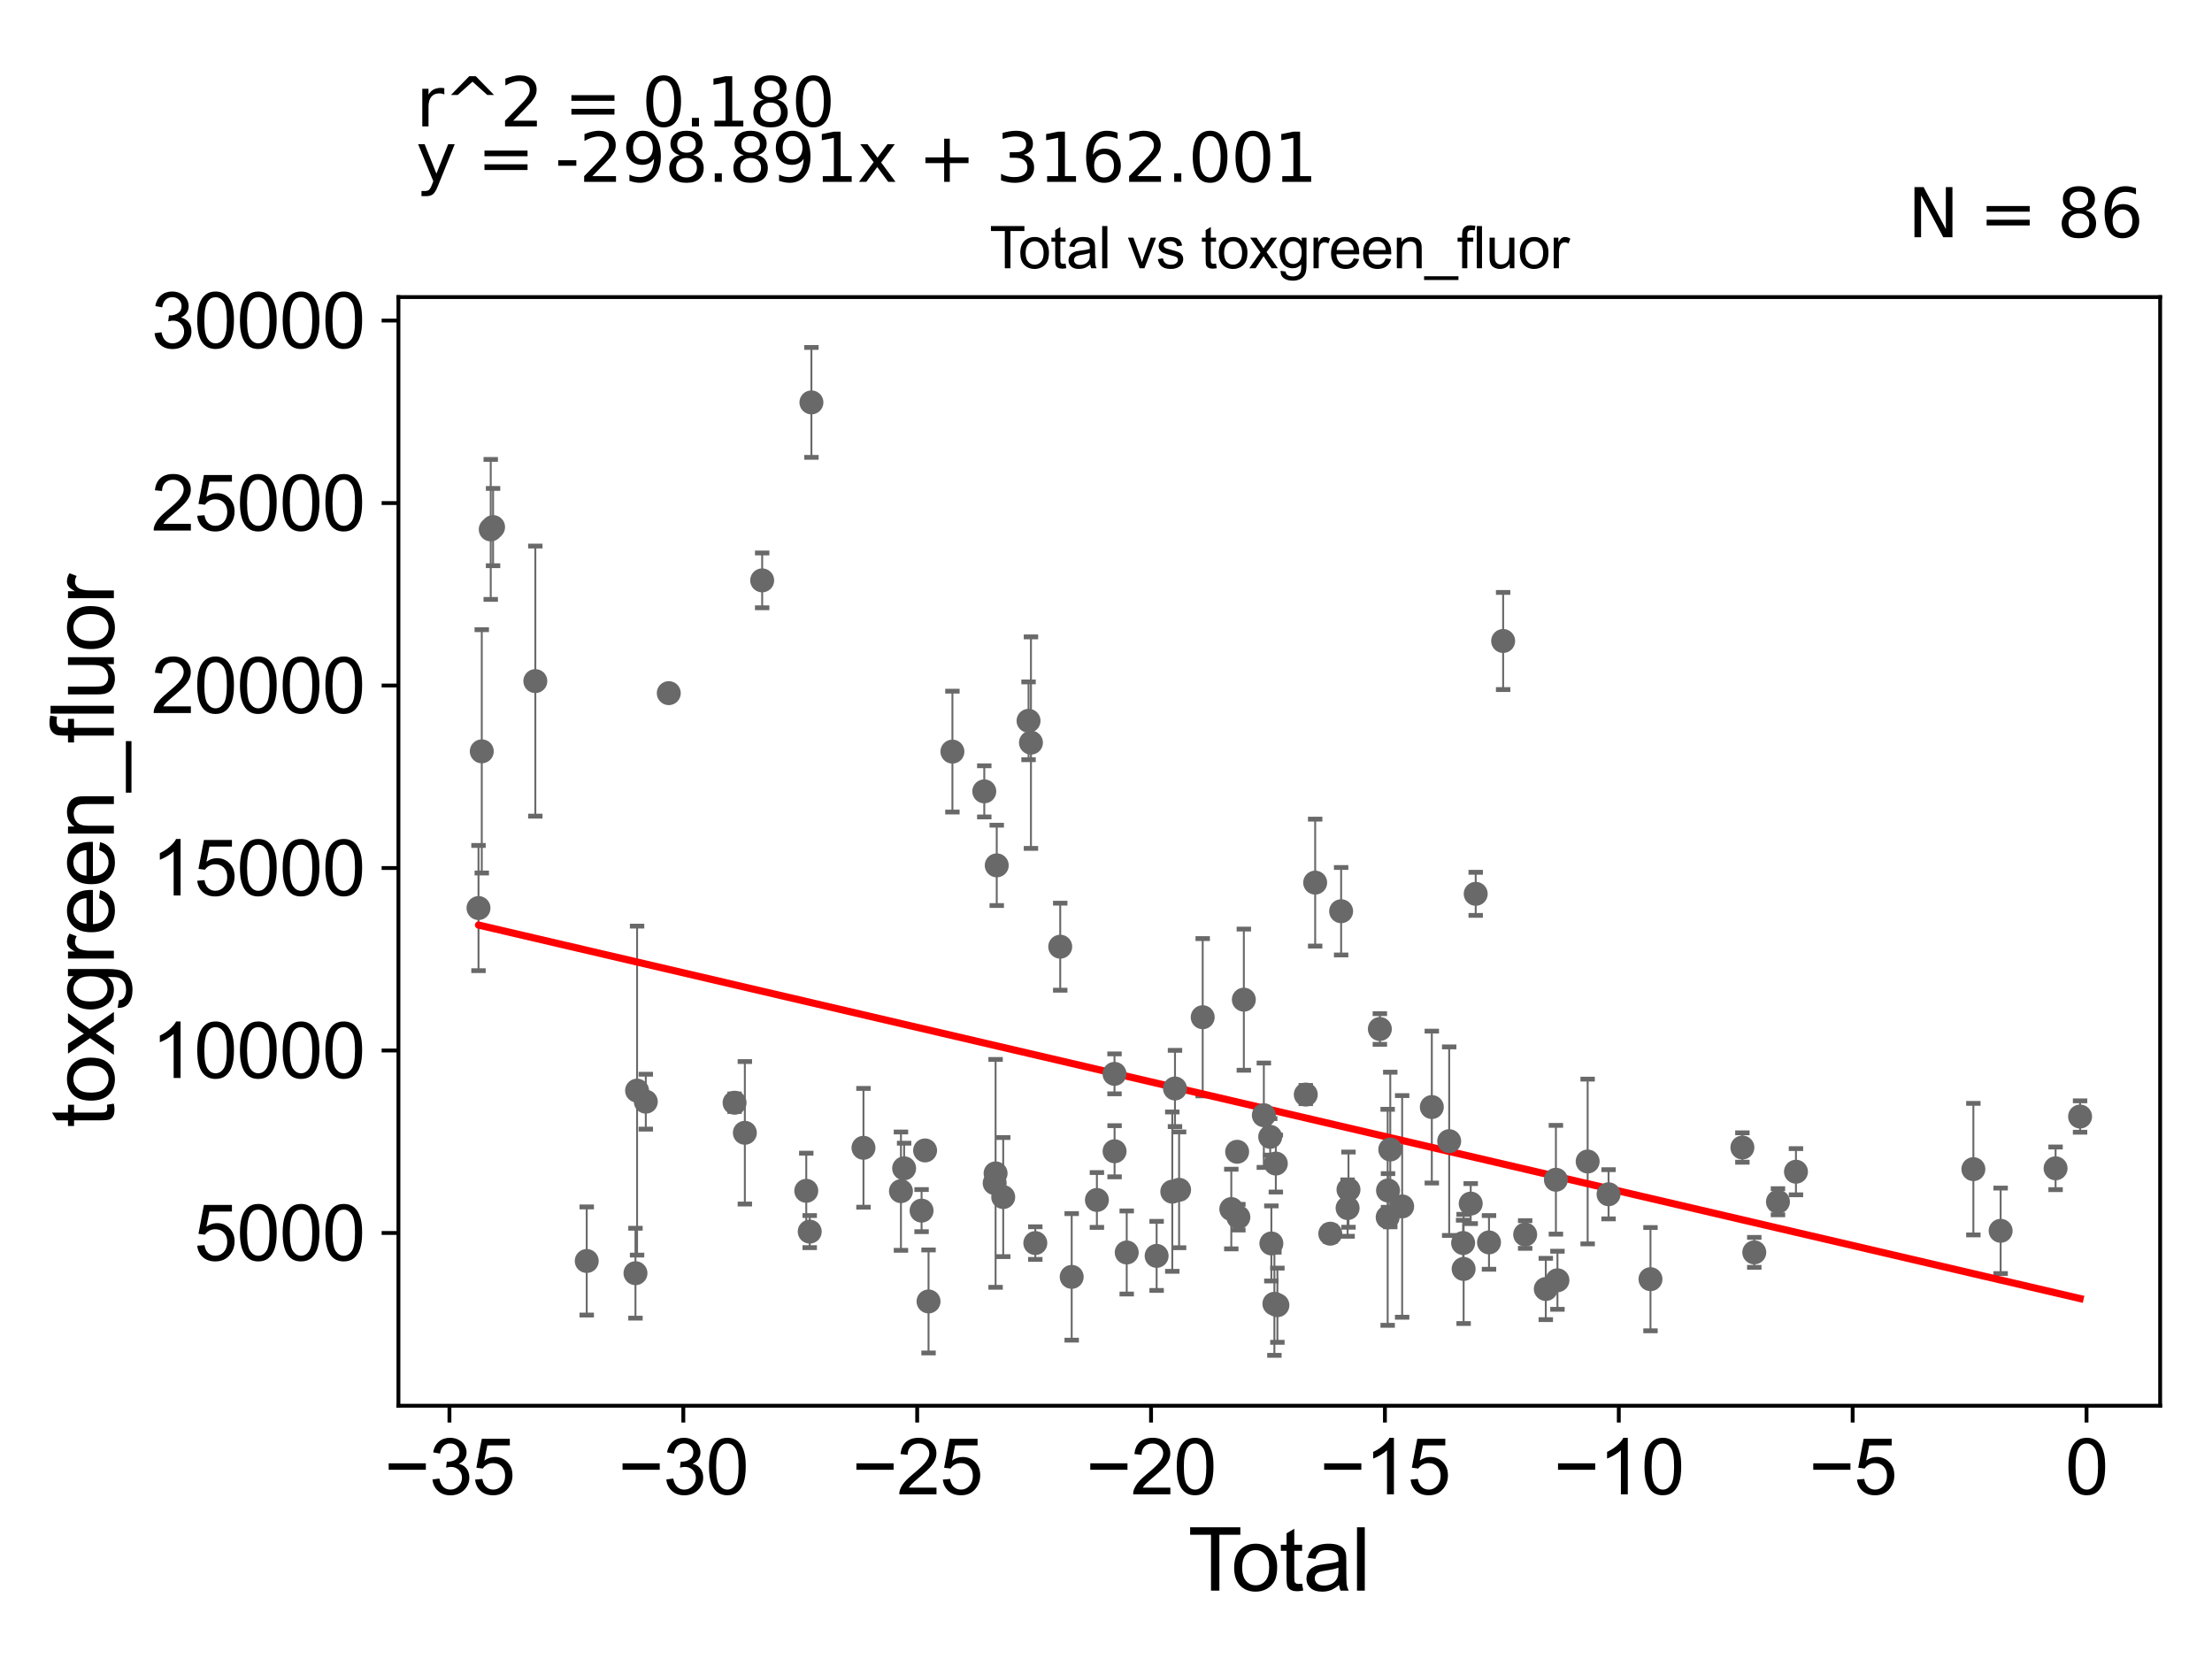 <?xml version="1.0" encoding="utf-8" standalone="no"?>
<!DOCTYPE svg PUBLIC "-//W3C//DTD SVG 1.1//EN"
  "http://www.w3.org/Graphics/SVG/1.1/DTD/svg11.dtd">
<svg xmlns:xlink="http://www.w3.org/1999/xlink" width="460.8pt" height="345.6pt" viewBox="0 0 460.8 345.6" xmlns="http://www.w3.org/2000/svg" version="1.1">
 <defs>
  <style type="text/css">*{stroke-linejoin: round; stroke-linecap: butt}</style>
 </defs>
 <g id="figure_1">
  <g id="patch_1">
   <path d="M 0 345.6 
L 460.8 345.6 
L 460.8 0 
L 0 0 
z
" style="fill: #ffffff"/>
  </g>
  <g id="axes_1">
   <g id="patch_2">
    <path d="M 83 292.84 
L 450 292.84 
L 450 61.886 
L 83 61.886 
z
" style="fill: #ffffff"/>
   </g>
   <g id="PathCollection_1">
    <defs>
     <path id="mae5644685c" d="M 0 1.118 
C 0.297 1.118 0.581 1 0.791 0.791 
C 1 0.581 1.118 0.297 1.118 0 
C 1.118 -0.297 1 -0.581 0.791 -0.791 
C 0.581 -1 0.297 -1.118 0 -1.118 
C -0.297 -1.118 -0.581 -1 -0.791 -0.791 
C -1 -0.581 -1.118 -0.297 -1.118 0 
C -1.118 0.297 -1 0.581 -0.791 0.791 
C -0.581 1 -0.297 1.118 0 1.118 
z
" style="stroke: #696969"/>
    </defs>
    <g clip-path="url(#p7744e618be)">
     <use xlink:href="#mae5644685c" x="433.318" y="232.593" style="fill: #696969; stroke: #696969"/>
     <use xlink:href="#mae5644685c" x="139.319" y="144.393" style="fill: #696969; stroke: #696969"/>
     <use xlink:href="#mae5644685c" x="232.173" y="223.705" style="fill: #696969; stroke: #696969"/>
     <use xlink:href="#mae5644685c" x="232.187" y="239.828" style="fill: #696969; stroke: #696969"/>
     <use xlink:href="#mae5644685c" x="134.532" y="229.5" style="fill: #696969; stroke: #696969"/>
     <use xlink:href="#mae5644685c" x="132.715" y="227.192" style="fill: #696969; stroke: #696969"/>
     <use xlink:href="#mae5644685c" x="132.379" y="265.231" style="fill: #696969; stroke: #696969"/>
     <use xlink:href="#mae5644685c" x="234.718" y="260.913" style="fill: #696969; stroke: #696969"/>
     <use xlink:href="#mae5644685c" x="240.947" y="261.622" style="fill: #696969; stroke: #696969"/>
     <use xlink:href="#mae5644685c" x="228.504" y="249.976" style="fill: #696969; stroke: #696969"/>
     <use xlink:href="#mae5644685c" x="244.208" y="248.245" style="fill: #696969; stroke: #696969"/>
     <use xlink:href="#mae5644685c" x="245.627" y="247.861" style="fill: #696969; stroke: #696969"/>
     <use xlink:href="#mae5644685c" x="122.226" y="262.687" style="fill: #696969; stroke: #696969"/>
     <use xlink:href="#mae5644685c" x="250.544" y="211.908" style="fill: #696969; stroke: #696969"/>
     <use xlink:href="#mae5644685c" x="256.502" y="251.868" style="fill: #696969; stroke: #696969"/>
     <use xlink:href="#mae5644685c" x="257.72" y="239.936" style="fill: #696969; stroke: #696969"/>
     <use xlink:href="#mae5644685c" x="179.878" y="239.109" style="fill: #696969; stroke: #696969"/>
     <use xlink:href="#mae5644685c" x="259.114" y="208.245" style="fill: #696969; stroke: #696969"/>
     <use xlink:href="#mae5644685c" x="111.519" y="141.885" style="fill: #696969; stroke: #696969"/>
     <use xlink:href="#mae5644685c" x="244.772" y="226.748" style="fill: #696969; stroke: #696969"/>
     <use xlink:href="#mae5644685c" x="223.253" y="265.997" style="fill: #696969; stroke: #696969"/>
     <use xlink:href="#mae5644685c" x="220.864" y="197.212" style="fill: #696969; stroke: #696969"/>
     <use xlink:href="#mae5644685c" x="215.673" y="258.955" style="fill: #696969; stroke: #696969"/>
     <use xlink:href="#mae5644685c" x="187.684" y="248.139" style="fill: #696969; stroke: #696969"/>
     <use xlink:href="#mae5644685c" x="188.346" y="243.385" style="fill: #696969; stroke: #696969"/>
     <use xlink:href="#mae5644685c" x="191.982" y="252.196" style="fill: #696969; stroke: #696969"/>
     <use xlink:href="#mae5644685c" x="192.714" y="239.657" style="fill: #696969; stroke: #696969"/>
     <use xlink:href="#mae5644685c" x="169.033" y="83.828" style="fill: #696969; stroke: #696969"/>
     <use xlink:href="#mae5644685c" x="168.68" y="256.566" style="fill: #696969; stroke: #696969"/>
     <use xlink:href="#mae5644685c" x="167.96" y="248.069" style="fill: #696969; stroke: #696969"/>
     <use xlink:href="#mae5644685c" x="193.432" y="271.114" style="fill: #696969; stroke: #696969"/>
     <use xlink:href="#mae5644685c" x="198.406" y="156.574" style="fill: #696969; stroke: #696969"/>
     <use xlink:href="#mae5644685c" x="158.774" y="120.903" style="fill: #696969; stroke: #696969"/>
     <use xlink:href="#mae5644685c" x="205.044" y="164.856" style="fill: #696969; stroke: #696969"/>
     <use xlink:href="#mae5644685c" x="155.166" y="235.981" style="fill: #696969; stroke: #696969"/>
     <use xlink:href="#mae5644685c" x="207.208" y="246.464" style="fill: #696969; stroke: #696969"/>
     <use xlink:href="#mae5644685c" x="153.024" y="229.718" style="fill: #696969; stroke: #696969"/>
     <use xlink:href="#mae5644685c" x="207.399" y="244.434" style="fill: #696969; stroke: #696969"/>
     <use xlink:href="#mae5644685c" x="207.64" y="180.27" style="fill: #696969; stroke: #696969"/>
     <use xlink:href="#mae5644685c" x="208.989" y="249.37" style="fill: #696969; stroke: #696969"/>
     <use xlink:href="#mae5644685c" x="214.266" y="150.157" style="fill: #696969; stroke: #696969"/>
     <use xlink:href="#mae5644685c" x="214.766" y="154.705" style="fill: #696969; stroke: #696969"/>
     <use xlink:href="#mae5644685c" x="263.282" y="232.322" style="fill: #696969; stroke: #696969"/>
     <use xlink:href="#mae5644685c" x="264.608" y="236.829" style="fill: #696969; stroke: #696969"/>
     <use xlink:href="#mae5644685c" x="257.975" y="253.565" style="fill: #696969; stroke: #696969"/>
     <use xlink:href="#mae5644685c" x="265.48" y="271.596" style="fill: #696969; stroke: #696969"/>
     <use xlink:href="#mae5644685c" x="264.849" y="259.034" style="fill: #696969; stroke: #696969"/>
     <use xlink:href="#mae5644685c" x="304.9" y="264.345" style="fill: #696969; stroke: #696969"/>
     <use xlink:href="#mae5644685c" x="306.376" y="250.73" style="fill: #696969; stroke: #696969"/>
     <use xlink:href="#mae5644685c" x="307.416" y="186.203" style="fill: #696969; stroke: #696969"/>
     <use xlink:href="#mae5644685c" x="310.187" y="258.817" style="fill: #696969; stroke: #696969"/>
     <use xlink:href="#mae5644685c" x="313.132" y="133.529" style="fill: #696969; stroke: #696969"/>
     <use xlink:href="#mae5644685c" x="317.72" y="257.169" style="fill: #696969; stroke: #696969"/>
     <use xlink:href="#mae5644685c" x="322.017" y="268.519" style="fill: #696969; stroke: #696969"/>
     <use xlink:href="#mae5644685c" x="324.123" y="245.764" style="fill: #696969; stroke: #696969"/>
     <use xlink:href="#mae5644685c" x="301.892" y="237.725" style="fill: #696969; stroke: #696969"/>
     <use xlink:href="#mae5644685c" x="324.446" y="266.703" style="fill: #696969; stroke: #696969"/>
     <use xlink:href="#mae5644685c" x="335.093" y="248.789" style="fill: #696969; stroke: #696969"/>
     <use xlink:href="#mae5644685c" x="343.826" y="266.475" style="fill: #696969; stroke: #696969"/>
     <use xlink:href="#mae5644685c" x="362.972" y="239.048" style="fill: #696969; stroke: #696969"/>
     <use xlink:href="#mae5644685c" x="365.448" y="260.891" style="fill: #696969; stroke: #696969"/>
     <use xlink:href="#mae5644685c" x="370.382" y="250.343" style="fill: #696969; stroke: #696969"/>
     <use xlink:href="#mae5644685c" x="374.131" y="244.091" style="fill: #696969; stroke: #696969"/>
     <use xlink:href="#mae5644685c" x="411.09" y="243.553" style="fill: #696969; stroke: #696969"/>
     <use xlink:href="#mae5644685c" x="416.769" y="256.4" style="fill: #696969; stroke: #696969"/>
     <use xlink:href="#mae5644685c" x="428.215" y="243.383" style="fill: #696969; stroke: #696969"/>
     <use xlink:href="#mae5644685c" x="330.737" y="241.961" style="fill: #696969; stroke: #696969"/>
     <use xlink:href="#mae5644685c" x="298.273" y="230.62" style="fill: #696969; stroke: #696969"/>
     <use xlink:href="#mae5644685c" x="304.793" y="258.942" style="fill: #696969; stroke: #696969"/>
     <use xlink:href="#mae5644685c" x="289.618" y="239.466" style="fill: #696969; stroke: #696969"/>
     <use xlink:href="#mae5644685c" x="272.018" y="228.015" style="fill: #696969; stroke: #696969"/>
     <use xlink:href="#mae5644685c" x="265.779" y="242.391" style="fill: #696969; stroke: #696969"/>
     <use xlink:href="#mae5644685c" x="292.094" y="251.319" style="fill: #696969; stroke: #696969"/>
     <use xlink:href="#mae5644685c" x="99.682" y="189.162" style="fill: #696969; stroke: #696969"/>
     <use xlink:href="#mae5644685c" x="273.974" y="183.867" style="fill: #696969; stroke: #696969"/>
     <use xlink:href="#mae5644685c" x="277.122" y="256.999" style="fill: #696969; stroke: #696969"/>
     <use xlink:href="#mae5644685c" x="279.382" y="189.826" style="fill: #696969; stroke: #696969"/>
     <use xlink:href="#mae5644685c" x="280.73" y="251.667" style="fill: #696969; stroke: #696969"/>
     <use xlink:href="#mae5644685c" x="266.106" y="271.899" style="fill: #696969; stroke: #696969"/>
     <use xlink:href="#mae5644685c" x="100.362" y="156.518" style="fill: #696969; stroke: #696969"/>
     <use xlink:href="#mae5644685c" x="102.23" y="110.288" style="fill: #696969; stroke: #696969"/>
     <use xlink:href="#mae5644685c" x="287.45" y="214.358" style="fill: #696969; stroke: #696969"/>
     <use xlink:href="#mae5644685c" x="289.077" y="253.587" style="fill: #696969; stroke: #696969"/>
     <use xlink:href="#mae5644685c" x="102.715" y="109.802" style="fill: #696969; stroke: #696969"/>
     <use xlink:href="#mae5644685c" x="289.15" y="248" style="fill: #696969; stroke: #696969"/>
     <use xlink:href="#mae5644685c" x="280.914" y="247.827" style="fill: #696969; stroke: #696969"/>
    </g>
   </g>
   <g id="matplotlib.axis_1">
    <g id="xtick_1">
     <g id="line2d_1">
      <defs>
       <path id="m7d6f3f7b80" d="M 0 0 
L 0 3.5 
" style="stroke: #000000; stroke-width: 0.8"/>
      </defs>
      <g>
       <use xlink:href="#m7d6f3f7b80" x="93.627" y="292.84" style="stroke: #000000; stroke-width: 0.8"/>
      </g>
     </g>
     <g id="text_1">
      <!-- −35 -->
      <g transform="translate(80.057 311.293)scale(0.16 -0.16)">
       <defs>
        <path id="ArialMT-2212" d="M 3381 1997 
L 356 1997 
L 356 2522 
L 3381 2522 
L 3381 1997 
z
" transform="scale(0.016)"/>
        <path id="ArialMT-33" d="M 269 1209 
L 831 1284 
Q 928 806 1161 595 
Q 1394 384 1728 384 
Q 2125 384 2398 659 
Q 2672 934 2672 1341 
Q 2672 1728 2419 1979 
Q 2166 2231 1775 2231 
Q 1616 2231 1378 2169 
L 1441 2663 
Q 1497 2656 1531 2656 
Q 1891 2656 2178 2843 
Q 2466 3031 2466 3422 
Q 2466 3731 2256 3934 
Q 2047 4138 1716 4138 
Q 1388 4138 1169 3931 
Q 950 3725 888 3313 
L 325 3413 
Q 428 3978 793 4289 
Q 1159 4600 1703 4600 
Q 2078 4600 2393 4439 
Q 2709 4278 2876 4000 
Q 3044 3722 3044 3409 
Q 3044 3113 2884 2869 
Q 2725 2625 2413 2481 
Q 2819 2388 3044 2092 
Q 3269 1797 3269 1353 
Q 3269 753 2831 336 
Q 2394 -81 1725 -81 
Q 1122 -81 723 278 
Q 325 638 269 1209 
z
" transform="scale(0.016)"/>
        <path id="ArialMT-35" d="M 266 1200 
L 856 1250 
Q 922 819 1161 601 
Q 1400 384 1738 384 
Q 2144 384 2425 690 
Q 2706 997 2706 1503 
Q 2706 1984 2436 2262 
Q 2166 2541 1728 2541 
Q 1456 2541 1237 2417 
Q 1019 2294 894 2097 
L 366 2166 
L 809 4519 
L 3088 4519 
L 3088 3981 
L 1259 3981 
L 1013 2750 
Q 1425 3038 1878 3038 
Q 2478 3038 2890 2622 
Q 3303 2206 3303 1553 
Q 3303 931 2941 478 
Q 2500 -78 1738 -78 
Q 1113 -78 717 272 
Q 322 622 266 1200 
z
" transform="scale(0.016)"/>
       </defs>
       <use xlink:href="#ArialMT-2212"/>
       <use xlink:href="#ArialMT-33" x="58.398"/>
       <use xlink:href="#ArialMT-35" x="114.014"/>
      </g>
     </g>
    </g>
    <g id="xtick_2">
     <g id="line2d_2">
      <g>
       <use xlink:href="#m7d6f3f7b80" x="142.346" y="292.84" style="stroke: #000000; stroke-width: 0.8"/>
      </g>
     </g>
     <g id="text_2">
      <!-- −30 -->
      <g transform="translate(128.776 311.293)scale(0.16 -0.16)">
       <defs>
        <path id="ArialMT-30" d="M 266 2259 
Q 266 3072 433 3567 
Q 600 4063 929 4331 
Q 1259 4600 1759 4600 
Q 2128 4600 2406 4451 
Q 2684 4303 2865 4023 
Q 3047 3744 3150 3342 
Q 3253 2941 3253 2259 
Q 3253 1453 3087 958 
Q 2922 463 2592 192 
Q 2263 -78 1759 -78 
Q 1097 -78 719 397 
Q 266 969 266 2259 
z
M 844 2259 
Q 844 1131 1108 757 
Q 1372 384 1759 384 
Q 2147 384 2411 759 
Q 2675 1134 2675 2259 
Q 2675 3391 2411 3762 
Q 2147 4134 1753 4134 
Q 1366 4134 1134 3806 
Q 844 3388 844 2259 
z
" transform="scale(0.016)"/>
       </defs>
       <use xlink:href="#ArialMT-2212"/>
       <use xlink:href="#ArialMT-33" x="58.398"/>
       <use xlink:href="#ArialMT-30" x="114.014"/>
      </g>
     </g>
    </g>
    <g id="xtick_3">
     <g id="line2d_3">
      <g>
       <use xlink:href="#m7d6f3f7b80" x="191.066" y="292.84" style="stroke: #000000; stroke-width: 0.8"/>
      </g>
     </g>
     <g id="text_3">
      <!-- −25 -->
      <g transform="translate(177.496 311.293)scale(0.16 -0.16)">
       <defs>
        <path id="ArialMT-32" d="M 3222 541 
L 3222 0 
L 194 0 
Q 188 203 259 391 
Q 375 700 629 1000 
Q 884 1300 1366 1694 
Q 2113 2306 2375 2664 
Q 2638 3022 2638 3341 
Q 2638 3675 2398 3904 
Q 2159 4134 1775 4134 
Q 1369 4134 1125 3890 
Q 881 3647 878 3216 
L 300 3275 
Q 359 3922 746 4261 
Q 1134 4600 1788 4600 
Q 2447 4600 2831 4234 
Q 3216 3869 3216 3328 
Q 3216 3053 3103 2787 
Q 2991 2522 2730 2228 
Q 2469 1934 1863 1422 
Q 1356 997 1212 845 
Q 1069 694 975 541 
L 3222 541 
z
" transform="scale(0.016)"/>
       </defs>
       <use xlink:href="#ArialMT-2212"/>
       <use xlink:href="#ArialMT-32" x="58.398"/>
       <use xlink:href="#ArialMT-35" x="114.014"/>
      </g>
     </g>
    </g>
    <g id="xtick_4">
     <g id="line2d_4">
      <g>
       <use xlink:href="#m7d6f3f7b80" x="239.785" y="292.84" style="stroke: #000000; stroke-width: 0.8"/>
      </g>
     </g>
     <g id="text_4">
      <!-- −20 -->
      <g transform="translate(226.215 311.293)scale(0.16 -0.16)">
       <use xlink:href="#ArialMT-2212"/>
       <use xlink:href="#ArialMT-32" x="58.398"/>
       <use xlink:href="#ArialMT-30" x="114.014"/>
      </g>
     </g>
    </g>
    <g id="xtick_5">
     <g id="line2d_5">
      <g>
       <use xlink:href="#m7d6f3f7b80" x="288.504" y="292.84" style="stroke: #000000; stroke-width: 0.8"/>
      </g>
     </g>
     <g id="text_5">
      <!-- −15 -->
      <g transform="translate(274.934 311.293)scale(0.16 -0.16)">
       <defs>
        <path id="ArialMT-31" d="M 2384 0 
L 1822 0 
L 1822 3584 
Q 1619 3391 1289 3197 
Q 959 3003 697 2906 
L 697 3450 
Q 1169 3672 1522 3987 
Q 1875 4303 2022 4600 
L 2384 4600 
L 2384 0 
z
" transform="scale(0.016)"/>
       </defs>
       <use xlink:href="#ArialMT-2212"/>
       <use xlink:href="#ArialMT-31" x="58.398"/>
       <use xlink:href="#ArialMT-35" x="114.014"/>
      </g>
     </g>
    </g>
    <g id="xtick_6">
     <g id="line2d_6">
      <g>
       <use xlink:href="#m7d6f3f7b80" x="337.224" y="292.84" style="stroke: #000000; stroke-width: 0.8"/>
      </g>
     </g>
     <g id="text_6">
      <!-- −10 -->
      <g transform="translate(323.654 311.293)scale(0.16 -0.16)">
       <use xlink:href="#ArialMT-2212"/>
       <use xlink:href="#ArialMT-31" x="58.398"/>
       <use xlink:href="#ArialMT-30" x="114.014"/>
      </g>
     </g>
    </g>
    <g id="xtick_7">
     <g id="line2d_7">
      <g>
       <use xlink:href="#m7d6f3f7b80" x="385.943" y="292.84" style="stroke: #000000; stroke-width: 0.8"/>
      </g>
     </g>
     <g id="text_7">
      <!-- −5 -->
      <g transform="translate(376.822 311.293)scale(0.16 -0.16)">
       <use xlink:href="#ArialMT-2212"/>
       <use xlink:href="#ArialMT-35" x="58.398"/>
      </g>
     </g>
    </g>
    <g id="xtick_8">
     <g id="line2d_8">
      <g>
       <use xlink:href="#m7d6f3f7b80" x="434.663" y="292.84" style="stroke: #000000; stroke-width: 0.8"/>
      </g>
     </g>
     <g id="text_8">
      <!-- 0 -->
      <g transform="translate(430.214 311.293)scale(0.16 -0.16)">
       <use xlink:href="#ArialMT-30"/>
      </g>
     </g>
    </g>
    <g id="text_9">
     <!-- Total -->
     <g transform="translate(247.495 331.357)scale(0.18 -0.18)">
      <defs>
       <path id="ArialMT-54" d="M 1659 0 
L 1659 4041 
L 150 4041 
L 150 4581 
L 3781 4581 
L 3781 4041 
L 2266 4041 
L 2266 0 
L 1659 0 
z
" transform="scale(0.016)"/>
       <path id="ArialMT-6f" d="M 213 1659 
Q 213 2581 725 3025 
Q 1153 3394 1769 3394 
Q 2453 3394 2887 2945 
Q 3322 2497 3322 1706 
Q 3322 1066 3130 698 
Q 2938 331 2570 128 
Q 2203 -75 1769 -75 
Q 1072 -75 642 372 
Q 213 819 213 1659 
z
M 791 1659 
Q 791 1022 1069 705 
Q 1347 388 1769 388 
Q 2188 388 2466 706 
Q 2744 1025 2744 1678 
Q 2744 2294 2464 2611 
Q 2184 2928 1769 2928 
Q 1347 2928 1069 2612 
Q 791 2297 791 1659 
z
" transform="scale(0.016)"/>
       <path id="ArialMT-74" d="M 1650 503 
L 1731 6 
Q 1494 -44 1306 -44 
Q 1000 -44 831 53 
Q 663 150 594 308 
Q 525 466 525 972 
L 525 2881 
L 113 2881 
L 113 3319 
L 525 3319 
L 525 4141 
L 1084 4478 
L 1084 3319 
L 1650 3319 
L 1650 2881 
L 1084 2881 
L 1084 941 
Q 1084 700 1114 631 
Q 1144 563 1211 522 
Q 1278 481 1403 481 
Q 1497 481 1650 503 
z
" transform="scale(0.016)"/>
       <path id="ArialMT-61" d="M 2588 409 
Q 2275 144 1986 34 
Q 1697 -75 1366 -75 
Q 819 -75 525 192 
Q 231 459 231 875 
Q 231 1119 342 1320 
Q 453 1522 633 1644 
Q 813 1766 1038 1828 
Q 1203 1872 1538 1913 
Q 2219 1994 2541 2106 
Q 2544 2222 2544 2253 
Q 2544 2597 2384 2738 
Q 2169 2928 1744 2928 
Q 1347 2928 1158 2789 
Q 969 2650 878 2297 
L 328 2372 
Q 403 2725 575 2942 
Q 747 3159 1072 3276 
Q 1397 3394 1825 3394 
Q 2250 3394 2515 3294 
Q 2781 3194 2906 3042 
Q 3031 2891 3081 2659 
Q 3109 2516 3109 2141 
L 3109 1391 
Q 3109 606 3145 398 
Q 3181 191 3288 0 
L 2700 0 
Q 2613 175 2588 409 
z
M 2541 1666 
Q 2234 1541 1622 1453 
Q 1275 1403 1131 1340 
Q 988 1278 909 1158 
Q 831 1038 831 891 
Q 831 666 1001 516 
Q 1172 366 1500 366 
Q 1825 366 2078 508 
Q 2331 650 2450 897 
Q 2541 1088 2541 1459 
L 2541 1666 
z
" transform="scale(0.016)"/>
       <path id="ArialMT-6c" d="M 409 0 
L 409 4581 
L 972 4581 
L 972 0 
L 409 0 
z
" transform="scale(0.016)"/>
      </defs>
      <use xlink:href="#ArialMT-54"/>
      <use xlink:href="#ArialMT-6f" x="49.959"/>
      <use xlink:href="#ArialMT-74" x="105.574"/>
      <use xlink:href="#ArialMT-61" x="133.357"/>
      <use xlink:href="#ArialMT-6c" x="188.973"/>
     </g>
    </g>
   </g>
   <g id="matplotlib.axis_2">
    <g id="ytick_1">
     <g id="line2d_9">
      <defs>
       <path id="m2bfb9a89b4" d="M 0 0 
L -3.5 0 
" style="stroke: #000000; stroke-width: 0.8"/>
      </defs>
      <g>
       <use xlink:href="#m2bfb9a89b4" x="83" y="256.851" style="stroke: #000000; stroke-width: 0.8"/>
      </g>
     </g>
     <g id="text_10">
      <!-- 5000 -->
      <g transform="translate(40.41 262.577)scale(0.16 -0.16)">
       <use xlink:href="#ArialMT-35"/>
       <use xlink:href="#ArialMT-30" x="55.615"/>
       <use xlink:href="#ArialMT-30" x="111.23"/>
       <use xlink:href="#ArialMT-30" x="166.846"/>
      </g>
     </g>
    </g>
    <g id="ytick_2">
     <g id="line2d_10">
      <g>
       <use xlink:href="#m2bfb9a89b4" x="83" y="218.836" style="stroke: #000000; stroke-width: 0.8"/>
      </g>
     </g>
     <g id="text_11">
      <!-- 10000 -->
      <g transform="translate(31.512 224.563)scale(0.16 -0.16)">
       <use xlink:href="#ArialMT-31"/>
       <use xlink:href="#ArialMT-30" x="55.615"/>
       <use xlink:href="#ArialMT-30" x="111.23"/>
       <use xlink:href="#ArialMT-30" x="166.846"/>
       <use xlink:href="#ArialMT-30" x="222.461"/>
      </g>
     </g>
    </g>
    <g id="ytick_3">
     <g id="line2d_11">
      <g>
       <use xlink:href="#m2bfb9a89b4" x="83" y="180.822" style="stroke: #000000; stroke-width: 0.8"/>
      </g>
     </g>
     <g id="text_12">
      <!-- 15000 -->
      <g transform="translate(31.512 186.548)scale(0.16 -0.16)">
       <use xlink:href="#ArialMT-31"/>
       <use xlink:href="#ArialMT-35" x="55.615"/>
       <use xlink:href="#ArialMT-30" x="111.23"/>
       <use xlink:href="#ArialMT-30" x="166.846"/>
       <use xlink:href="#ArialMT-30" x="222.461"/>
      </g>
     </g>
    </g>
    <g id="ytick_4">
     <g id="line2d_12">
      <g>
       <use xlink:href="#m2bfb9a89b4" x="83" y="142.807" style="stroke: #000000; stroke-width: 0.8"/>
      </g>
     </g>
     <g id="text_13">
      <!-- 20000 -->
      <g transform="translate(31.512 148.534)scale(0.16 -0.16)">
       <use xlink:href="#ArialMT-32"/>
       <use xlink:href="#ArialMT-30" x="55.615"/>
       <use xlink:href="#ArialMT-30" x="111.23"/>
       <use xlink:href="#ArialMT-30" x="166.846"/>
       <use xlink:href="#ArialMT-30" x="222.461"/>
      </g>
     </g>
    </g>
    <g id="ytick_5">
     <g id="line2d_13">
      <g>
       <use xlink:href="#m2bfb9a89b4" x="83" y="104.793" style="stroke: #000000; stroke-width: 0.8"/>
      </g>
     </g>
     <g id="text_14">
      <!-- 25000 -->
      <g transform="translate(31.512 110.519)scale(0.16 -0.16)">
       <use xlink:href="#ArialMT-32"/>
       <use xlink:href="#ArialMT-35" x="55.615"/>
       <use xlink:href="#ArialMT-30" x="111.23"/>
       <use xlink:href="#ArialMT-30" x="166.846"/>
       <use xlink:href="#ArialMT-30" x="222.461"/>
      </g>
     </g>
    </g>
    <g id="ytick_6">
     <g id="line2d_14">
      <g>
       <use xlink:href="#m2bfb9a89b4" x="83" y="66.778" style="stroke: #000000; stroke-width: 0.8"/>
      </g>
     </g>
     <g id="text_15">
      <!-- 30000 -->
      <g transform="translate(31.512 72.505)scale(0.16 -0.16)">
       <use xlink:href="#ArialMT-33"/>
       <use xlink:href="#ArialMT-30" x="55.615"/>
       <use xlink:href="#ArialMT-30" x="111.23"/>
       <use xlink:href="#ArialMT-30" x="166.846"/>
       <use xlink:href="#ArialMT-30" x="222.461"/>
      </g>
     </g>
    </g>
    <g id="text_16">
     <!-- toxgreen_fluor -->
     <g transform="translate(23.724 234.895)rotate(-90)scale(0.18 -0.18)">
      <defs>
       <path id="ArialMT-78" d="M 47 0 
L 1259 1725 
L 138 3319 
L 841 3319 
L 1350 2541 
Q 1494 2319 1581 2169 
Q 1719 2375 1834 2534 
L 2394 3319 
L 3066 3319 
L 1919 1756 
L 3153 0 
L 2463 0 
L 1781 1031 
L 1600 1309 
L 728 0 
L 47 0 
z
" transform="scale(0.016)"/>
       <path id="ArialMT-67" d="M 319 -275 
L 866 -356 
Q 900 -609 1056 -725 
Q 1266 -881 1628 -881 
Q 2019 -881 2231 -725 
Q 2444 -569 2519 -288 
Q 2563 -116 2559 434 
Q 2191 0 1641 0 
Q 956 0 581 494 
Q 206 988 206 1678 
Q 206 2153 378 2554 
Q 550 2956 876 3175 
Q 1203 3394 1644 3394 
Q 2231 3394 2613 2919 
L 2613 3319 
L 3131 3319 
L 3131 450 
Q 3131 -325 2973 -648 
Q 2816 -972 2473 -1159 
Q 2131 -1347 1631 -1347 
Q 1038 -1347 672 -1080 
Q 306 -813 319 -275 
z
M 784 1719 
Q 784 1066 1043 766 
Q 1303 466 1694 466 
Q 2081 466 2343 764 
Q 2606 1063 2606 1700 
Q 2606 2309 2336 2618 
Q 2066 2928 1684 2928 
Q 1309 2928 1046 2623 
Q 784 2319 784 1719 
z
" transform="scale(0.016)"/>
       <path id="ArialMT-72" d="M 416 0 
L 416 3319 
L 922 3319 
L 922 2816 
Q 1116 3169 1280 3281 
Q 1444 3394 1641 3394 
Q 1925 3394 2219 3213 
L 2025 2691 
Q 1819 2813 1613 2813 
Q 1428 2813 1281 2702 
Q 1134 2591 1072 2394 
Q 978 2094 978 1738 
L 978 0 
L 416 0 
z
" transform="scale(0.016)"/>
       <path id="ArialMT-65" d="M 2694 1069 
L 3275 997 
Q 3138 488 2766 206 
Q 2394 -75 1816 -75 
Q 1088 -75 661 373 
Q 234 822 234 1631 
Q 234 2469 665 2931 
Q 1097 3394 1784 3394 
Q 2450 3394 2872 2941 
Q 3294 2488 3294 1666 
Q 3294 1616 3291 1516 
L 816 1516 
Q 847 969 1125 678 
Q 1403 388 1819 388 
Q 2128 388 2347 550 
Q 2566 713 2694 1069 
z
M 847 1978 
L 2700 1978 
Q 2663 2397 2488 2606 
Q 2219 2931 1791 2931 
Q 1403 2931 1139 2672 
Q 875 2413 847 1978 
z
" transform="scale(0.016)"/>
       <path id="ArialMT-6e" d="M 422 0 
L 422 3319 
L 928 3319 
L 928 2847 
Q 1294 3394 1984 3394 
Q 2284 3394 2536 3286 
Q 2788 3178 2913 3003 
Q 3038 2828 3088 2588 
Q 3119 2431 3119 2041 
L 3119 0 
L 2556 0 
L 2556 2019 
Q 2556 2363 2490 2533 
Q 2425 2703 2258 2804 
Q 2091 2906 1866 2906 
Q 1506 2906 1245 2678 
Q 984 2450 984 1813 
L 984 0 
L 422 0 
z
" transform="scale(0.016)"/>
       <path id="ArialMT-5f" d="M -97 -1272 
L -97 -866 
L 3631 -866 
L 3631 -1272 
L -97 -1272 
z
" transform="scale(0.016)"/>
       <path id="ArialMT-66" d="M 556 0 
L 556 2881 
L 59 2881 
L 59 3319 
L 556 3319 
L 556 3672 
Q 556 4006 616 4169 
Q 697 4388 901 4523 
Q 1106 4659 1475 4659 
Q 1713 4659 2000 4603 
L 1916 4113 
Q 1741 4144 1584 4144 
Q 1328 4144 1222 4034 
Q 1116 3925 1116 3625 
L 1116 3319 
L 1763 3319 
L 1763 2881 
L 1116 2881 
L 1116 0 
L 556 0 
z
" transform="scale(0.016)"/>
       <path id="ArialMT-75" d="M 2597 0 
L 2597 488 
Q 2209 -75 1544 -75 
Q 1250 -75 995 37 
Q 741 150 617 320 
Q 494 491 444 738 
Q 409 903 409 1263 
L 409 3319 
L 972 3319 
L 972 1478 
Q 972 1038 1006 884 
Q 1059 663 1231 536 
Q 1403 409 1656 409 
Q 1909 409 2131 539 
Q 2353 669 2445 892 
Q 2538 1116 2538 1541 
L 2538 3319 
L 3100 3319 
L 3100 0 
L 2597 0 
z
" transform="scale(0.016)"/>
      </defs>
      <use xlink:href="#ArialMT-74"/>
      <use xlink:href="#ArialMT-6f" x="27.783"/>
      <use xlink:href="#ArialMT-78" x="83.398"/>
      <use xlink:href="#ArialMT-67" x="133.398"/>
      <use xlink:href="#ArialMT-72" x="189.014"/>
      <use xlink:href="#ArialMT-65" x="222.314"/>
      <use xlink:href="#ArialMT-65" x="277.93"/>
      <use xlink:href="#ArialMT-6e" x="333.545"/>
      <use xlink:href="#ArialMT-5f" x="389.16"/>
      <use xlink:href="#ArialMT-66" x="444.775"/>
      <use xlink:href="#ArialMT-6c" x="472.559"/>
      <use xlink:href="#ArialMT-75" x="494.775"/>
      <use xlink:href="#ArialMT-6f" x="550.391"/>
      <use xlink:href="#ArialMT-72" x="606.006"/>
     </g>
    </g>
   </g>
   <g id="LineCollection_1">
    <path d="M 433.318 235.859 
L 433.318 229.326 
" clip-path="url(#p7744e618be)" style="fill: none; stroke: #696969; stroke-width: 0.4"/>
    <path d="M 139.319 144.912 
L 139.319 143.874 
" clip-path="url(#p7744e618be)" style="fill: none; stroke: #696969; stroke-width: 0.4"/>
    <path d="M 232.173 227.863 
L 232.173 219.547 
" clip-path="url(#p7744e618be)" style="fill: none; stroke: #696969; stroke-width: 0.4"/>
    <path d="M 232.187 245.157 
L 232.187 234.499 
" clip-path="url(#p7744e618be)" style="fill: none; stroke: #696969; stroke-width: 0.4"/>
    <path d="M 134.532 235.218 
L 134.532 223.781 
" clip-path="url(#p7744e618be)" style="fill: none; stroke: #696969; stroke-width: 0.4"/>
    <path d="M 132.715 261.459 
L 132.715 192.926 
" clip-path="url(#p7744e618be)" style="fill: none; stroke: #696969; stroke-width: 0.4"/>
    <path d="M 132.379 274.594 
L 132.379 255.869 
" clip-path="url(#p7744e618be)" style="fill: none; stroke: #696969; stroke-width: 0.4"/>
    <path d="M 234.718 269.568 
L 234.718 252.259 
" clip-path="url(#p7744e618be)" style="fill: none; stroke: #696969; stroke-width: 0.4"/>
    <path d="M 240.947 268.816 
L 240.947 254.428 
" clip-path="url(#p7744e618be)" style="fill: none; stroke: #696969; stroke-width: 0.4"/>
    <path d="M 228.504 255.688 
L 228.504 244.264 
" clip-path="url(#p7744e618be)" style="fill: none; stroke: #696969; stroke-width: 0.4"/>
    <path d="M 244.208 264.839 
L 244.208 231.65 
" clip-path="url(#p7744e618be)" style="fill: none; stroke: #696969; stroke-width: 0.4"/>
    <path d="M 245.627 259.918 
L 245.627 235.803 
" clip-path="url(#p7744e618be)" style="fill: none; stroke: #696969; stroke-width: 0.4"/>
    <path d="M 122.226 273.949 
L 122.226 251.424 
" clip-path="url(#p7744e618be)" style="fill: none; stroke: #696969; stroke-width: 0.4"/>
    <path d="M 250.544 228.289 
L 250.544 195.527 
" clip-path="url(#p7744e618be)" style="fill: none; stroke: #696969; stroke-width: 0.4"/>
    <path d="M 256.502 260.163 
L 256.502 243.573 
" clip-path="url(#p7744e618be)" style="fill: none; stroke: #696969; stroke-width: 0.4"/>
    <path d="M 257.72 240.46 
L 257.72 239.411 
" clip-path="url(#p7744e618be)" style="fill: none; stroke: #696969; stroke-width: 0.4"/>
    <path d="M 179.878 251.48 
L 179.878 226.737 
" clip-path="url(#p7744e618be)" style="fill: none; stroke: #696969; stroke-width: 0.4"/>
    <path d="M 259.114 222.946 
L 259.114 193.543 
" clip-path="url(#p7744e618be)" style="fill: none; stroke: #696969; stroke-width: 0.4"/>
    <path d="M 111.519 170.018 
L 111.519 113.752 
" clip-path="url(#p7744e618be)" style="fill: none; stroke: #696969; stroke-width: 0.4"/>
    <path d="M 244.772 234.687 
L 244.772 218.809 
" clip-path="url(#p7744e618be)" style="fill: none; stroke: #696969; stroke-width: 0.4"/>
    <path d="M 223.253 279.178 
L 223.253 252.815 
" clip-path="url(#p7744e618be)" style="fill: none; stroke: #696969; stroke-width: 0.4"/>
    <path d="M 220.864 206.28 
L 220.864 188.144 
" clip-path="url(#p7744e618be)" style="fill: none; stroke: #696969; stroke-width: 0.4"/>
    <path d="M 215.673 262.354 
L 215.673 255.556 
" clip-path="url(#p7744e618be)" style="fill: none; stroke: #696969; stroke-width: 0.4"/>
    <path d="M 187.684 260.465 
L 187.684 235.813 
" clip-path="url(#p7744e618be)" style="fill: none; stroke: #696969; stroke-width: 0.4"/>
    <path d="M 188.346 248.624 
L 188.346 238.146 
" clip-path="url(#p7744e618be)" style="fill: none; stroke: #696969; stroke-width: 0.4"/>
    <path d="M 191.982 256.583 
L 191.982 247.809 
" clip-path="url(#p7744e618be)" style="fill: none; stroke: #696969; stroke-width: 0.4"/>
    <path d="M 192.714 240.356 
L 192.714 238.959 
" clip-path="url(#p7744e618be)" style="fill: none; stroke: #696969; stroke-width: 0.4"/>
    <path d="M 169.033 95.273 
L 169.033 72.384 
" clip-path="url(#p7744e618be)" style="fill: none; stroke: #696969; stroke-width: 0.4"/>
    <path d="M 168.68 259.903 
L 168.68 253.229 
" clip-path="url(#p7744e618be)" style="fill: none; stroke: #696969; stroke-width: 0.4"/>
    <path d="M 167.96 255.908 
L 167.96 240.231 
" clip-path="url(#p7744e618be)" style="fill: none; stroke: #696969; stroke-width: 0.4"/>
    <path d="M 193.432 281.843 
L 193.432 260.385 
" clip-path="url(#p7744e618be)" style="fill: none; stroke: #696969; stroke-width: 0.4"/>
    <path d="M 198.406 169.163 
L 198.406 143.985 
" clip-path="url(#p7744e618be)" style="fill: none; stroke: #696969; stroke-width: 0.4"/>
    <path d="M 158.774 126.608 
L 158.774 115.198 
" clip-path="url(#p7744e618be)" style="fill: none; stroke: #696969; stroke-width: 0.4"/>
    <path d="M 205.044 170.181 
L 205.044 159.53 
" clip-path="url(#p7744e618be)" style="fill: none; stroke: #696969; stroke-width: 0.4"/>
    <path d="M 155.166 250.822 
L 155.166 221.14 
" clip-path="url(#p7744e618be)" style="fill: none; stroke: #696969; stroke-width: 0.4"/>
    <path d="M 207.208 247.942 
L 207.208 244.986 
" clip-path="url(#p7744e618be)" style="fill: none; stroke: #696969; stroke-width: 0.4"/>
    <path d="M 153.024 231.55 
L 153.024 227.886 
" clip-path="url(#p7744e618be)" style="fill: none; stroke: #696969; stroke-width: 0.4"/>
    <path d="M 207.399 268.167 
L 207.399 220.701 
" clip-path="url(#p7744e618be)" style="fill: none; stroke: #696969; stroke-width: 0.4"/>
    <path d="M 207.64 188.64 
L 207.64 171.9 
" clip-path="url(#p7744e618be)" style="fill: none; stroke: #696969; stroke-width: 0.4"/>
    <path d="M 208.989 261.776 
L 208.989 236.964 
" clip-path="url(#p7744e618be)" style="fill: none; stroke: #696969; stroke-width: 0.4"/>
    <path d="M 214.266 158.259 
L 214.266 142.055 
" clip-path="url(#p7744e618be)" style="fill: none; stroke: #696969; stroke-width: 0.4"/>
    <path d="M 214.766 176.734 
L 214.766 132.675 
" clip-path="url(#p7744e618be)" style="fill: none; stroke: #696969; stroke-width: 0.4"/>
    <path d="M 263.282 243.194 
L 263.282 221.449 
" clip-path="url(#p7744e618be)" style="fill: none; stroke: #696969; stroke-width: 0.4"/>
    <path d="M 264.608 240.636 
L 264.608 233.021 
" clip-path="url(#p7744e618be)" style="fill: none; stroke: #696969; stroke-width: 0.4"/>
    <path d="M 257.975 256.236 
L 257.975 250.894 
" clip-path="url(#p7744e618be)" style="fill: none; stroke: #696969; stroke-width: 0.4"/>
    <path d="M 265.48 282.342 
L 265.48 260.85 
" clip-path="url(#p7744e618be)" style="fill: none; stroke: #696969; stroke-width: 0.4"/>
    <path d="M 264.849 266.856 
L 264.849 251.211 
" clip-path="url(#p7744e618be)" style="fill: none; stroke: #696969; stroke-width: 0.4"/>
    <path d="M 304.9 275.715 
L 304.9 252.975 
" clip-path="url(#p7744e618be)" style="fill: none; stroke: #696969; stroke-width: 0.4"/>
    <path d="M 306.376 254.897 
L 306.376 246.563 
" clip-path="url(#p7744e618be)" style="fill: none; stroke: #696969; stroke-width: 0.4"/>
    <path d="M 307.416 190.691 
L 307.416 181.714 
" clip-path="url(#p7744e618be)" style="fill: none; stroke: #696969; stroke-width: 0.4"/>
    <path d="M 310.187 264.408 
L 310.187 253.225 
" clip-path="url(#p7744e618be)" style="fill: none; stroke: #696969; stroke-width: 0.4"/>
    <path d="M 313.132 143.646 
L 313.132 123.412 
" clip-path="url(#p7744e618be)" style="fill: none; stroke: #696969; stroke-width: 0.4"/>
    <path d="M 317.72 260.058 
L 317.72 254.28 
" clip-path="url(#p7744e618be)" style="fill: none; stroke: #696969; stroke-width: 0.4"/>
    <path d="M 322.017 274.904 
L 322.017 262.134 
" clip-path="url(#p7744e618be)" style="fill: none; stroke: #696969; stroke-width: 0.4"/>
    <path d="M 324.123 257.09 
L 324.123 234.438 
" clip-path="url(#p7744e618be)" style="fill: none; stroke: #696969; stroke-width: 0.4"/>
    <path d="M 301.892 257.363 
L 301.892 218.087 
" clip-path="url(#p7744e618be)" style="fill: none; stroke: #696969; stroke-width: 0.4"/>
    <path d="M 324.446 272.753 
L 324.446 260.652 
" clip-path="url(#p7744e618be)" style="fill: none; stroke: #696969; stroke-width: 0.4"/>
    <path d="M 335.093 253.915 
L 335.093 243.663 
" clip-path="url(#p7744e618be)" style="fill: none; stroke: #696969; stroke-width: 0.4"/>
    <path d="M 343.826 277.229 
L 343.826 255.72 
" clip-path="url(#p7744e618be)" style="fill: none; stroke: #696969; stroke-width: 0.4"/>
    <path d="M 362.972 242.11 
L 362.972 235.987 
" clip-path="url(#p7744e618be)" style="fill: none; stroke: #696969; stroke-width: 0.4"/>
    <path d="M 365.448 264.011 
L 365.448 257.77 
" clip-path="url(#p7744e618be)" style="fill: none; stroke: #696969; stroke-width: 0.4"/>
    <path d="M 370.382 253.068 
L 370.382 247.618 
" clip-path="url(#p7744e618be)" style="fill: none; stroke: #696969; stroke-width: 0.4"/>
    <path d="M 374.131 248.902 
L 374.131 239.281 
" clip-path="url(#p7744e618be)" style="fill: none; stroke: #696969; stroke-width: 0.4"/>
    <path d="M 411.09 257.256 
L 411.09 229.85 
" clip-path="url(#p7744e618be)" style="fill: none; stroke: #696969; stroke-width: 0.4"/>
    <path d="M 416.769 265.303 
L 416.769 247.496 
" clip-path="url(#p7744e618be)" style="fill: none; stroke: #696969; stroke-width: 0.4"/>
    <path d="M 428.215 247.825 
L 428.215 238.941 
" clip-path="url(#p7744e618be)" style="fill: none; stroke: #696969; stroke-width: 0.4"/>
    <path d="M 330.737 259.121 
L 330.737 224.8 
" clip-path="url(#p7744e618be)" style="fill: none; stroke: #696969; stroke-width: 0.4"/>
    <path d="M 298.273 246.438 
L 298.273 214.802 
" clip-path="url(#p7744e618be)" style="fill: none; stroke: #696969; stroke-width: 0.4"/>
    <path d="M 304.793 263.692 
L 304.793 254.192 
" clip-path="url(#p7744e618be)" style="fill: none; stroke: #696969; stroke-width: 0.4"/>
    <path d="M 289.618 255.574 
L 289.618 223.357 
" clip-path="url(#p7744e618be)" style="fill: none; stroke: #696969; stroke-width: 0.4"/>
    <path d="M 272.018 229.908 
L 272.018 226.122 
" clip-path="url(#p7744e618be)" style="fill: none; stroke: #696969; stroke-width: 0.4"/>
    <path d="M 265.779 248.325 
L 265.779 236.458 
" clip-path="url(#p7744e618be)" style="fill: none; stroke: #696969; stroke-width: 0.4"/>
    <path d="M 292.094 274.405 
L 292.094 228.233 
" clip-path="url(#p7744e618be)" style="fill: none; stroke: #696969; stroke-width: 0.4"/>
    <path d="M 99.682 202.201 
L 99.682 176.123 
" clip-path="url(#p7744e618be)" style="fill: none; stroke: #696969; stroke-width: 0.4"/>
    <path d="M 273.974 197.089 
L 273.974 170.645 
" clip-path="url(#p7744e618be)" style="fill: none; stroke: #696969; stroke-width: 0.4"/>
    <path d="M 277.122 258.614 
L 277.122 255.384 
" clip-path="url(#p7744e618be)" style="fill: none; stroke: #696969; stroke-width: 0.4"/>
    <path d="M 279.382 198.937 
L 279.382 180.715 
" clip-path="url(#p7744e618be)" style="fill: none; stroke: #696969; stroke-width: 0.4"/>
    <path d="M 280.73 257.539 
L 280.73 245.796 
" clip-path="url(#p7744e618be)" style="fill: none; stroke: #696969; stroke-width: 0.4"/>
    <path d="M 266.106 279.624 
L 266.106 264.173 
" clip-path="url(#p7744e618be)" style="fill: none; stroke: #696969; stroke-width: 0.4"/>
    <path d="M 100.362 181.862 
L 100.362 131.173 
" clip-path="url(#p7744e618be)" style="fill: none; stroke: #696969; stroke-width: 0.4"/>
    <path d="M 102.23 124.867 
L 102.23 95.709 
" clip-path="url(#p7744e618be)" style="fill: none; stroke: #696969; stroke-width: 0.4"/>
    <path d="M 287.45 217.553 
L 287.45 211.162 
" clip-path="url(#p7744e618be)" style="fill: none; stroke: #696969; stroke-width: 0.4"/>
    <path d="M 289.077 276.086 
L 289.077 231.089 
" clip-path="url(#p7744e618be)" style="fill: none; stroke: #696969; stroke-width: 0.4"/>
    <path d="M 102.715 117.85 
L 102.715 101.753 
" clip-path="url(#p7744e618be)" style="fill: none; stroke: #696969; stroke-width: 0.4"/>
    <path d="M 289.15 251.512 
L 289.15 244.489 
" clip-path="url(#p7744e618be)" style="fill: none; stroke: #696969; stroke-width: 0.4"/>
    <path d="M 280.914 255.658 
L 280.914 239.995 
" clip-path="url(#p7744e618be)" style="fill: none; stroke: #696969; stroke-width: 0.4"/>
   </g>
   <g id="line2d_15">
    <defs>
     <path id="m0a522badd8" d="M 1.5 0 
L -1.5 -0 
" style="stroke: #696969"/>
    </defs>
    <g clip-path="url(#p7744e618be)">
     <use xlink:href="#m0a522badd8" x="433.318" y="235.859" style="fill: #696969; stroke: #696969"/>
     <use xlink:href="#m0a522badd8" x="139.319" y="144.912" style="fill: #696969; stroke: #696969"/>
     <use xlink:href="#m0a522badd8" x="232.173" y="227.863" style="fill: #696969; stroke: #696969"/>
     <use xlink:href="#m0a522badd8" x="232.187" y="245.157" style="fill: #696969; stroke: #696969"/>
     <use xlink:href="#m0a522badd8" x="134.532" y="235.218" style="fill: #696969; stroke: #696969"/>
     <use xlink:href="#m0a522badd8" x="132.715" y="261.459" style="fill: #696969; stroke: #696969"/>
     <use xlink:href="#m0a522badd8" x="132.379" y="274.594" style="fill: #696969; stroke: #696969"/>
     <use xlink:href="#m0a522badd8" x="234.718" y="269.568" style="fill: #696969; stroke: #696969"/>
     <use xlink:href="#m0a522badd8" x="240.947" y="268.816" style="fill: #696969; stroke: #696969"/>
     <use xlink:href="#m0a522badd8" x="228.504" y="255.688" style="fill: #696969; stroke: #696969"/>
     <use xlink:href="#m0a522badd8" x="244.208" y="264.839" style="fill: #696969; stroke: #696969"/>
     <use xlink:href="#m0a522badd8" x="245.627" y="259.918" style="fill: #696969; stroke: #696969"/>
     <use xlink:href="#m0a522badd8" x="122.226" y="273.949" style="fill: #696969; stroke: #696969"/>
     <use xlink:href="#m0a522badd8" x="250.544" y="228.289" style="fill: #696969; stroke: #696969"/>
     <use xlink:href="#m0a522badd8" x="256.502" y="260.163" style="fill: #696969; stroke: #696969"/>
     <use xlink:href="#m0a522badd8" x="257.72" y="240.46" style="fill: #696969; stroke: #696969"/>
     <use xlink:href="#m0a522badd8" x="179.878" y="251.48" style="fill: #696969; stroke: #696969"/>
     <use xlink:href="#m0a522badd8" x="259.114" y="222.946" style="fill: #696969; stroke: #696969"/>
     <use xlink:href="#m0a522badd8" x="111.519" y="170.018" style="fill: #696969; stroke: #696969"/>
     <use xlink:href="#m0a522badd8" x="244.772" y="234.687" style="fill: #696969; stroke: #696969"/>
     <use xlink:href="#m0a522badd8" x="223.253" y="279.178" style="fill: #696969; stroke: #696969"/>
     <use xlink:href="#m0a522badd8" x="220.864" y="206.28" style="fill: #696969; stroke: #696969"/>
     <use xlink:href="#m0a522badd8" x="215.673" y="262.354" style="fill: #696969; stroke: #696969"/>
     <use xlink:href="#m0a522badd8" x="187.684" y="260.465" style="fill: #696969; stroke: #696969"/>
     <use xlink:href="#m0a522badd8" x="188.346" y="248.624" style="fill: #696969; stroke: #696969"/>
     <use xlink:href="#m0a522badd8" x="191.982" y="256.583" style="fill: #696969; stroke: #696969"/>
     <use xlink:href="#m0a522badd8" x="192.714" y="240.356" style="fill: #696969; stroke: #696969"/>
     <use xlink:href="#m0a522badd8" x="169.033" y="95.273" style="fill: #696969; stroke: #696969"/>
     <use xlink:href="#m0a522badd8" x="168.68" y="259.903" style="fill: #696969; stroke: #696969"/>
     <use xlink:href="#m0a522badd8" x="167.96" y="255.908" style="fill: #696969; stroke: #696969"/>
     <use xlink:href="#m0a522badd8" x="193.432" y="281.843" style="fill: #696969; stroke: #696969"/>
     <use xlink:href="#m0a522badd8" x="198.406" y="169.163" style="fill: #696969; stroke: #696969"/>
     <use xlink:href="#m0a522badd8" x="158.774" y="126.608" style="fill: #696969; stroke: #696969"/>
     <use xlink:href="#m0a522badd8" x="205.044" y="170.181" style="fill: #696969; stroke: #696969"/>
     <use xlink:href="#m0a522badd8" x="155.166" y="250.822" style="fill: #696969; stroke: #696969"/>
     <use xlink:href="#m0a522badd8" x="207.208" y="247.942" style="fill: #696969; stroke: #696969"/>
     <use xlink:href="#m0a522badd8" x="153.024" y="231.55" style="fill: #696969; stroke: #696969"/>
     <use xlink:href="#m0a522badd8" x="207.399" y="268.167" style="fill: #696969; stroke: #696969"/>
     <use xlink:href="#m0a522badd8" x="207.64" y="188.64" style="fill: #696969; stroke: #696969"/>
     <use xlink:href="#m0a522badd8" x="208.989" y="261.776" style="fill: #696969; stroke: #696969"/>
     <use xlink:href="#m0a522badd8" x="214.266" y="158.259" style="fill: #696969; stroke: #696969"/>
     <use xlink:href="#m0a522badd8" x="214.766" y="176.734" style="fill: #696969; stroke: #696969"/>
     <use xlink:href="#m0a522badd8" x="263.282" y="243.194" style="fill: #696969; stroke: #696969"/>
     <use xlink:href="#m0a522badd8" x="264.608" y="240.636" style="fill: #696969; stroke: #696969"/>
     <use xlink:href="#m0a522badd8" x="257.975" y="256.236" style="fill: #696969; stroke: #696969"/>
     <use xlink:href="#m0a522badd8" x="265.48" y="282.342" style="fill: #696969; stroke: #696969"/>
     <use xlink:href="#m0a522badd8" x="264.849" y="266.856" style="fill: #696969; stroke: #696969"/>
     <use xlink:href="#m0a522badd8" x="304.9" y="275.715" style="fill: #696969; stroke: #696969"/>
     <use xlink:href="#m0a522badd8" x="306.376" y="254.897" style="fill: #696969; stroke: #696969"/>
     <use xlink:href="#m0a522badd8" x="307.416" y="190.691" style="fill: #696969; stroke: #696969"/>
     <use xlink:href="#m0a522badd8" x="310.187" y="264.408" style="fill: #696969; stroke: #696969"/>
     <use xlink:href="#m0a522badd8" x="313.132" y="143.646" style="fill: #696969; stroke: #696969"/>
     <use xlink:href="#m0a522badd8" x="317.72" y="260.058" style="fill: #696969; stroke: #696969"/>
     <use xlink:href="#m0a522badd8" x="322.017" y="274.904" style="fill: #696969; stroke: #696969"/>
     <use xlink:href="#m0a522badd8" x="324.123" y="257.09" style="fill: #696969; stroke: #696969"/>
     <use xlink:href="#m0a522badd8" x="301.892" y="257.363" style="fill: #696969; stroke: #696969"/>
     <use xlink:href="#m0a522badd8" x="324.446" y="272.753" style="fill: #696969; stroke: #696969"/>
     <use xlink:href="#m0a522badd8" x="335.093" y="253.915" style="fill: #696969; stroke: #696969"/>
     <use xlink:href="#m0a522badd8" x="343.826" y="277.229" style="fill: #696969; stroke: #696969"/>
     <use xlink:href="#m0a522badd8" x="362.972" y="242.11" style="fill: #696969; stroke: #696969"/>
     <use xlink:href="#m0a522badd8" x="365.448" y="264.011" style="fill: #696969; stroke: #696969"/>
     <use xlink:href="#m0a522badd8" x="370.382" y="253.068" style="fill: #696969; stroke: #696969"/>
     <use xlink:href="#m0a522badd8" x="374.131" y="248.902" style="fill: #696969; stroke: #696969"/>
     <use xlink:href="#m0a522badd8" x="411.09" y="257.256" style="fill: #696969; stroke: #696969"/>
     <use xlink:href="#m0a522badd8" x="416.769" y="265.303" style="fill: #696969; stroke: #696969"/>
     <use xlink:href="#m0a522badd8" x="428.215" y="247.825" style="fill: #696969; stroke: #696969"/>
     <use xlink:href="#m0a522badd8" x="330.737" y="259.121" style="fill: #696969; stroke: #696969"/>
     <use xlink:href="#m0a522badd8" x="298.273" y="246.438" style="fill: #696969; stroke: #696969"/>
     <use xlink:href="#m0a522badd8" x="304.793" y="263.692" style="fill: #696969; stroke: #696969"/>
     <use xlink:href="#m0a522badd8" x="289.618" y="255.574" style="fill: #696969; stroke: #696969"/>
     <use xlink:href="#m0a522badd8" x="272.018" y="229.908" style="fill: #696969; stroke: #696969"/>
     <use xlink:href="#m0a522badd8" x="265.779" y="248.325" style="fill: #696969; stroke: #696969"/>
     <use xlink:href="#m0a522badd8" x="292.094" y="274.405" style="fill: #696969; stroke: #696969"/>
     <use xlink:href="#m0a522badd8" x="99.682" y="202.201" style="fill: #696969; stroke: #696969"/>
     <use xlink:href="#m0a522badd8" x="273.974" y="197.089" style="fill: #696969; stroke: #696969"/>
     <use xlink:href="#m0a522badd8" x="277.122" y="258.614" style="fill: #696969; stroke: #696969"/>
     <use xlink:href="#m0a522badd8" x="279.382" y="198.937" style="fill: #696969; stroke: #696969"/>
     <use xlink:href="#m0a522badd8" x="280.73" y="257.539" style="fill: #696969; stroke: #696969"/>
     <use xlink:href="#m0a522badd8" x="266.106" y="279.624" style="fill: #696969; stroke: #696969"/>
     <use xlink:href="#m0a522badd8" x="100.362" y="181.862" style="fill: #696969; stroke: #696969"/>
     <use xlink:href="#m0a522badd8" x="102.23" y="124.867" style="fill: #696969; stroke: #696969"/>
     <use xlink:href="#m0a522badd8" x="287.45" y="217.553" style="fill: #696969; stroke: #696969"/>
     <use xlink:href="#m0a522badd8" x="289.077" y="276.086" style="fill: #696969; stroke: #696969"/>
     <use xlink:href="#m0a522badd8" x="102.715" y="117.85" style="fill: #696969; stroke: #696969"/>
     <use xlink:href="#m0a522badd8" x="289.15" y="251.512" style="fill: #696969; stroke: #696969"/>
     <use xlink:href="#m0a522badd8" x="280.914" y="255.658" style="fill: #696969; stroke: #696969"/>
    </g>
   </g>
   <g id="line2d_16">
    <g clip-path="url(#p7744e618be)">
     <use xlink:href="#m0a522badd8" x="433.318" y="229.326" style="fill: #696969; stroke: #696969"/>
     <use xlink:href="#m0a522badd8" x="139.319" y="143.874" style="fill: #696969; stroke: #696969"/>
     <use xlink:href="#m0a522badd8" x="232.173" y="219.547" style="fill: #696969; stroke: #696969"/>
     <use xlink:href="#m0a522badd8" x="232.187" y="234.499" style="fill: #696969; stroke: #696969"/>
     <use xlink:href="#m0a522badd8" x="134.532" y="223.781" style="fill: #696969; stroke: #696969"/>
     <use xlink:href="#m0a522badd8" x="132.715" y="192.926" style="fill: #696969; stroke: #696969"/>
     <use xlink:href="#m0a522badd8" x="132.379" y="255.869" style="fill: #696969; stroke: #696969"/>
     <use xlink:href="#m0a522badd8" x="234.718" y="252.259" style="fill: #696969; stroke: #696969"/>
     <use xlink:href="#m0a522badd8" x="240.947" y="254.428" style="fill: #696969; stroke: #696969"/>
     <use xlink:href="#m0a522badd8" x="228.504" y="244.264" style="fill: #696969; stroke: #696969"/>
     <use xlink:href="#m0a522badd8" x="244.208" y="231.65" style="fill: #696969; stroke: #696969"/>
     <use xlink:href="#m0a522badd8" x="245.627" y="235.803" style="fill: #696969; stroke: #696969"/>
     <use xlink:href="#m0a522badd8" x="122.226" y="251.424" style="fill: #696969; stroke: #696969"/>
     <use xlink:href="#m0a522badd8" x="250.544" y="195.527" style="fill: #696969; stroke: #696969"/>
     <use xlink:href="#m0a522badd8" x="256.502" y="243.573" style="fill: #696969; stroke: #696969"/>
     <use xlink:href="#m0a522badd8" x="257.72" y="239.411" style="fill: #696969; stroke: #696969"/>
     <use xlink:href="#m0a522badd8" x="179.878" y="226.737" style="fill: #696969; stroke: #696969"/>
     <use xlink:href="#m0a522badd8" x="259.114" y="193.543" style="fill: #696969; stroke: #696969"/>
     <use xlink:href="#m0a522badd8" x="111.519" y="113.752" style="fill: #696969; stroke: #696969"/>
     <use xlink:href="#m0a522badd8" x="244.772" y="218.809" style="fill: #696969; stroke: #696969"/>
     <use xlink:href="#m0a522badd8" x="223.253" y="252.815" style="fill: #696969; stroke: #696969"/>
     <use xlink:href="#m0a522badd8" x="220.864" y="188.144" style="fill: #696969; stroke: #696969"/>
     <use xlink:href="#m0a522badd8" x="215.673" y="255.556" style="fill: #696969; stroke: #696969"/>
     <use xlink:href="#m0a522badd8" x="187.684" y="235.813" style="fill: #696969; stroke: #696969"/>
     <use xlink:href="#m0a522badd8" x="188.346" y="238.146" style="fill: #696969; stroke: #696969"/>
     <use xlink:href="#m0a522badd8" x="191.982" y="247.809" style="fill: #696969; stroke: #696969"/>
     <use xlink:href="#m0a522badd8" x="192.714" y="238.959" style="fill: #696969; stroke: #696969"/>
     <use xlink:href="#m0a522badd8" x="169.033" y="72.384" style="fill: #696969; stroke: #696969"/>
     <use xlink:href="#m0a522badd8" x="168.68" y="253.229" style="fill: #696969; stroke: #696969"/>
     <use xlink:href="#m0a522badd8" x="167.96" y="240.231" style="fill: #696969; stroke: #696969"/>
     <use xlink:href="#m0a522badd8" x="193.432" y="260.385" style="fill: #696969; stroke: #696969"/>
     <use xlink:href="#m0a522badd8" x="198.406" y="143.985" style="fill: #696969; stroke: #696969"/>
     <use xlink:href="#m0a522badd8" x="158.774" y="115.198" style="fill: #696969; stroke: #696969"/>
     <use xlink:href="#m0a522badd8" x="205.044" y="159.53" style="fill: #696969; stroke: #696969"/>
     <use xlink:href="#m0a522badd8" x="155.166" y="221.14" style="fill: #696969; stroke: #696969"/>
     <use xlink:href="#m0a522badd8" x="207.208" y="244.986" style="fill: #696969; stroke: #696969"/>
     <use xlink:href="#m0a522badd8" x="153.024" y="227.886" style="fill: #696969; stroke: #696969"/>
     <use xlink:href="#m0a522badd8" x="207.399" y="220.701" style="fill: #696969; stroke: #696969"/>
     <use xlink:href="#m0a522badd8" x="207.64" y="171.9" style="fill: #696969; stroke: #696969"/>
     <use xlink:href="#m0a522badd8" x="208.989" y="236.964" style="fill: #696969; stroke: #696969"/>
     <use xlink:href="#m0a522badd8" x="214.266" y="142.055" style="fill: #696969; stroke: #696969"/>
     <use xlink:href="#m0a522badd8" x="214.766" y="132.675" style="fill: #696969; stroke: #696969"/>
     <use xlink:href="#m0a522badd8" x="263.282" y="221.449" style="fill: #696969; stroke: #696969"/>
     <use xlink:href="#m0a522badd8" x="264.608" y="233.021" style="fill: #696969; stroke: #696969"/>
     <use xlink:href="#m0a522badd8" x="257.975" y="250.894" style="fill: #696969; stroke: #696969"/>
     <use xlink:href="#m0a522badd8" x="265.48" y="260.85" style="fill: #696969; stroke: #696969"/>
     <use xlink:href="#m0a522badd8" x="264.849" y="251.211" style="fill: #696969; stroke: #696969"/>
     <use xlink:href="#m0a522badd8" x="304.9" y="252.975" style="fill: #696969; stroke: #696969"/>
     <use xlink:href="#m0a522badd8" x="306.376" y="246.563" style="fill: #696969; stroke: #696969"/>
     <use xlink:href="#m0a522badd8" x="307.416" y="181.714" style="fill: #696969; stroke: #696969"/>
     <use xlink:href="#m0a522badd8" x="310.187" y="253.225" style="fill: #696969; stroke: #696969"/>
     <use xlink:href="#m0a522badd8" x="313.132" y="123.412" style="fill: #696969; stroke: #696969"/>
     <use xlink:href="#m0a522badd8" x="317.72" y="254.28" style="fill: #696969; stroke: #696969"/>
     <use xlink:href="#m0a522badd8" x="322.017" y="262.134" style="fill: #696969; stroke: #696969"/>
     <use xlink:href="#m0a522badd8" x="324.123" y="234.438" style="fill: #696969; stroke: #696969"/>
     <use xlink:href="#m0a522badd8" x="301.892" y="218.087" style="fill: #696969; stroke: #696969"/>
     <use xlink:href="#m0a522badd8" x="324.446" y="260.652" style="fill: #696969; stroke: #696969"/>
     <use xlink:href="#m0a522badd8" x="335.093" y="243.663" style="fill: #696969; stroke: #696969"/>
     <use xlink:href="#m0a522badd8" x="343.826" y="255.72" style="fill: #696969; stroke: #696969"/>
     <use xlink:href="#m0a522badd8" x="362.972" y="235.987" style="fill: #696969; stroke: #696969"/>
     <use xlink:href="#m0a522badd8" x="365.448" y="257.77" style="fill: #696969; stroke: #696969"/>
     <use xlink:href="#m0a522badd8" x="370.382" y="247.618" style="fill: #696969; stroke: #696969"/>
     <use xlink:href="#m0a522badd8" x="374.131" y="239.281" style="fill: #696969; stroke: #696969"/>
     <use xlink:href="#m0a522badd8" x="411.09" y="229.85" style="fill: #696969; stroke: #696969"/>
     <use xlink:href="#m0a522badd8" x="416.769" y="247.496" style="fill: #696969; stroke: #696969"/>
     <use xlink:href="#m0a522badd8" x="428.215" y="238.941" style="fill: #696969; stroke: #696969"/>
     <use xlink:href="#m0a522badd8" x="330.737" y="224.8" style="fill: #696969; stroke: #696969"/>
     <use xlink:href="#m0a522badd8" x="298.273" y="214.802" style="fill: #696969; stroke: #696969"/>
     <use xlink:href="#m0a522badd8" x="304.793" y="254.192" style="fill: #696969; stroke: #696969"/>
     <use xlink:href="#m0a522badd8" x="289.618" y="223.357" style="fill: #696969; stroke: #696969"/>
     <use xlink:href="#m0a522badd8" x="272.018" y="226.122" style="fill: #696969; stroke: #696969"/>
     <use xlink:href="#m0a522badd8" x="265.779" y="236.458" style="fill: #696969; stroke: #696969"/>
     <use xlink:href="#m0a522badd8" x="292.094" y="228.233" style="fill: #696969; stroke: #696969"/>
     <use xlink:href="#m0a522badd8" x="99.682" y="176.123" style="fill: #696969; stroke: #696969"/>
     <use xlink:href="#m0a522badd8" x="273.974" y="170.645" style="fill: #696969; stroke: #696969"/>
     <use xlink:href="#m0a522badd8" x="277.122" y="255.384" style="fill: #696969; stroke: #696969"/>
     <use xlink:href="#m0a522badd8" x="279.382" y="180.715" style="fill: #696969; stroke: #696969"/>
     <use xlink:href="#m0a522badd8" x="280.73" y="245.796" style="fill: #696969; stroke: #696969"/>
     <use xlink:href="#m0a522badd8" x="266.106" y="264.173" style="fill: #696969; stroke: #696969"/>
     <use xlink:href="#m0a522badd8" x="100.362" y="131.173" style="fill: #696969; stroke: #696969"/>
     <use xlink:href="#m0a522badd8" x="102.23" y="95.709" style="fill: #696969; stroke: #696969"/>
     <use xlink:href="#m0a522badd8" x="287.45" y="211.162" style="fill: #696969; stroke: #696969"/>
     <use xlink:href="#m0a522badd8" x="289.077" y="231.089" style="fill: #696969; stroke: #696969"/>
     <use xlink:href="#m0a522badd8" x="102.715" y="101.753" style="fill: #696969; stroke: #696969"/>
     <use xlink:href="#m0a522badd8" x="289.15" y="244.489" style="fill: #696969; stroke: #696969"/>
     <use xlink:href="#m0a522badd8" x="280.914" y="239.995" style="fill: #696969; stroke: #696969"/>
    </g>
   </g>
   <g id="line2d_17">
    <path d="M 433.318 270.512 
L 139.319 201.946 
L 232.173 223.601 
L 232.187 223.604 
L 134.532 200.829 
L 132.715 200.406 
L 132.379 200.327 
L 234.718 224.195 
L 240.947 225.647 
L 228.504 222.745 
L 244.208 226.408 
L 245.627 226.739 
L 122.226 197.96 
L 250.544 227.886 
L 256.502 229.275 
L 257.72 229.559 
L 179.878 211.405 
L 259.114 229.884 
L 111.519 195.462 
L 244.772 226.539 
L 223.253 221.521 
L 220.864 220.964 
L 215.673 219.753 
L 187.684 213.225 
L 188.346 213.38 
L 191.982 214.228 
L 192.714 214.399 
L 169.033 208.876 
L 168.68 208.793 
L 167.96 208.626 
L 193.432 214.566 
L 198.406 215.726 
L 158.774 206.483 
L 205.044 217.274 
L 155.166 205.642 
L 207.208 217.779 
L 153.024 205.142 
L 207.399 217.823 
L 207.64 217.88 
L 208.989 218.194 
L 214.266 219.425 
L 214.766 219.541 
L 263.282 230.856 
L 264.608 231.165 
L 257.975 229.619 
L 265.48 231.369 
L 264.849 231.222 
L 304.9 240.562 
L 306.376 240.906 
L 307.416 241.149 
L 310.187 241.795 
L 313.132 242.482 
L 317.72 243.552 
L 322.017 244.554 
L 324.123 245.045 
L 301.892 239.861 
L 324.446 245.121 
L 335.093 247.604 
L 343.826 249.64 
L 362.972 254.106 
L 365.448 254.683 
L 370.382 255.834 
L 374.131 256.708 
L 411.09 265.328 
L 416.769 266.652 
L 428.215 269.321 
L 330.737 246.588 
L 298.273 239.017 
L 304.793 240.537 
L 289.618 236.998 
L 272.018 232.894 
L 265.779 231.439 
L 292.094 237.576 
L 99.682 192.702 
L 273.974 233.35 
L 277.122 234.084 
L 279.382 234.611 
L 280.73 234.925 
L 266.106 231.515 
L 100.362 192.86 
L 102.23 193.296 
L 287.45 236.493 
L 289.077 236.872 
L 102.715 193.409 
L 289.15 236.889 
L 280.914 234.968 
" clip-path="url(#p7744e618be)" style="fill: none; stroke: #ff0000; stroke-width: 1.5; stroke-linecap: square"/>
   </g>
   <g id="line2d_18">
    <defs>
     <path id="meb8b7b6b9c" d="M 0 2 
C 0.53 2 1.039 1.789 1.414 1.414 
C 1.789 1.039 2 0.53 2 0 
C 2 -0.53 1.789 -1.039 1.414 -1.414 
C 1.039 -1.789 0.53 -2 0 -2 
C -0.53 -2 -1.039 -1.789 -1.414 -1.414 
C -1.789 -1.039 -2 -0.53 -2 0 
C -2 0.53 -1.789 1.039 -1.414 1.414 
C -1.039 1.789 -0.53 2 0 2 
z
" style="stroke: #696969"/>
    </defs>
    <g clip-path="url(#p7744e618be)">
     <use xlink:href="#meb8b7b6b9c" x="433.318" y="232.593" style="fill: #696969; stroke: #696969"/>
     <use xlink:href="#meb8b7b6b9c" x="139.319" y="144.393" style="fill: #696969; stroke: #696969"/>
     <use xlink:href="#meb8b7b6b9c" x="232.173" y="223.705" style="fill: #696969; stroke: #696969"/>
     <use xlink:href="#meb8b7b6b9c" x="232.187" y="239.828" style="fill: #696969; stroke: #696969"/>
     <use xlink:href="#meb8b7b6b9c" x="134.532" y="229.5" style="fill: #696969; stroke: #696969"/>
     <use xlink:href="#meb8b7b6b9c" x="132.715" y="227.192" style="fill: #696969; stroke: #696969"/>
     <use xlink:href="#meb8b7b6b9c" x="132.379" y="265.231" style="fill: #696969; stroke: #696969"/>
     <use xlink:href="#meb8b7b6b9c" x="234.718" y="260.913" style="fill: #696969; stroke: #696969"/>
     <use xlink:href="#meb8b7b6b9c" x="240.947" y="261.622" style="fill: #696969; stroke: #696969"/>
     <use xlink:href="#meb8b7b6b9c" x="228.504" y="249.976" style="fill: #696969; stroke: #696969"/>
     <use xlink:href="#meb8b7b6b9c" x="244.208" y="248.245" style="fill: #696969; stroke: #696969"/>
     <use xlink:href="#meb8b7b6b9c" x="245.627" y="247.861" style="fill: #696969; stroke: #696969"/>
     <use xlink:href="#meb8b7b6b9c" x="122.226" y="262.687" style="fill: #696969; stroke: #696969"/>
     <use xlink:href="#meb8b7b6b9c" x="250.544" y="211.908" style="fill: #696969; stroke: #696969"/>
     <use xlink:href="#meb8b7b6b9c" x="256.502" y="251.868" style="fill: #696969; stroke: #696969"/>
     <use xlink:href="#meb8b7b6b9c" x="257.72" y="239.936" style="fill: #696969; stroke: #696969"/>
     <use xlink:href="#meb8b7b6b9c" x="179.878" y="239.109" style="fill: #696969; stroke: #696969"/>
     <use xlink:href="#meb8b7b6b9c" x="259.114" y="208.245" style="fill: #696969; stroke: #696969"/>
     <use xlink:href="#meb8b7b6b9c" x="111.519" y="141.885" style="fill: #696969; stroke: #696969"/>
     <use xlink:href="#meb8b7b6b9c" x="244.772" y="226.748" style="fill: #696969; stroke: #696969"/>
     <use xlink:href="#meb8b7b6b9c" x="223.253" y="265.997" style="fill: #696969; stroke: #696969"/>
     <use xlink:href="#meb8b7b6b9c" x="220.864" y="197.212" style="fill: #696969; stroke: #696969"/>
     <use xlink:href="#meb8b7b6b9c" x="215.673" y="258.955" style="fill: #696969; stroke: #696969"/>
     <use xlink:href="#meb8b7b6b9c" x="187.684" y="248.139" style="fill: #696969; stroke: #696969"/>
     <use xlink:href="#meb8b7b6b9c" x="188.346" y="243.385" style="fill: #696969; stroke: #696969"/>
     <use xlink:href="#meb8b7b6b9c" x="191.982" y="252.196" style="fill: #696969; stroke: #696969"/>
     <use xlink:href="#meb8b7b6b9c" x="192.714" y="239.657" style="fill: #696969; stroke: #696969"/>
     <use xlink:href="#meb8b7b6b9c" x="169.033" y="83.828" style="fill: #696969; stroke: #696969"/>
     <use xlink:href="#meb8b7b6b9c" x="168.68" y="256.566" style="fill: #696969; stroke: #696969"/>
     <use xlink:href="#meb8b7b6b9c" x="167.96" y="248.069" style="fill: #696969; stroke: #696969"/>
     <use xlink:href="#meb8b7b6b9c" x="193.432" y="271.114" style="fill: #696969; stroke: #696969"/>
     <use xlink:href="#meb8b7b6b9c" x="198.406" y="156.574" style="fill: #696969; stroke: #696969"/>
     <use xlink:href="#meb8b7b6b9c" x="158.774" y="120.903" style="fill: #696969; stroke: #696969"/>
     <use xlink:href="#meb8b7b6b9c" x="205.044" y="164.856" style="fill: #696969; stroke: #696969"/>
     <use xlink:href="#meb8b7b6b9c" x="155.166" y="235.981" style="fill: #696969; stroke: #696969"/>
     <use xlink:href="#meb8b7b6b9c" x="207.208" y="246.464" style="fill: #696969; stroke: #696969"/>
     <use xlink:href="#meb8b7b6b9c" x="153.024" y="229.718" style="fill: #696969; stroke: #696969"/>
     <use xlink:href="#meb8b7b6b9c" x="207.399" y="244.434" style="fill: #696969; stroke: #696969"/>
     <use xlink:href="#meb8b7b6b9c" x="207.64" y="180.27" style="fill: #696969; stroke: #696969"/>
     <use xlink:href="#meb8b7b6b9c" x="208.989" y="249.37" style="fill: #696969; stroke: #696969"/>
     <use xlink:href="#meb8b7b6b9c" x="214.266" y="150.157" style="fill: #696969; stroke: #696969"/>
     <use xlink:href="#meb8b7b6b9c" x="214.766" y="154.705" style="fill: #696969; stroke: #696969"/>
     <use xlink:href="#meb8b7b6b9c" x="263.282" y="232.322" style="fill: #696969; stroke: #696969"/>
     <use xlink:href="#meb8b7b6b9c" x="264.608" y="236.829" style="fill: #696969; stroke: #696969"/>
     <use xlink:href="#meb8b7b6b9c" x="257.975" y="253.565" style="fill: #696969; stroke: #696969"/>
     <use xlink:href="#meb8b7b6b9c" x="265.48" y="271.596" style="fill: #696969; stroke: #696969"/>
     <use xlink:href="#meb8b7b6b9c" x="264.849" y="259.034" style="fill: #696969; stroke: #696969"/>
     <use xlink:href="#meb8b7b6b9c" x="304.9" y="264.345" style="fill: #696969; stroke: #696969"/>
     <use xlink:href="#meb8b7b6b9c" x="306.376" y="250.73" style="fill: #696969; stroke: #696969"/>
     <use xlink:href="#meb8b7b6b9c" x="307.416" y="186.203" style="fill: #696969; stroke: #696969"/>
     <use xlink:href="#meb8b7b6b9c" x="310.187" y="258.817" style="fill: #696969; stroke: #696969"/>
     <use xlink:href="#meb8b7b6b9c" x="313.132" y="133.529" style="fill: #696969; stroke: #696969"/>
     <use xlink:href="#meb8b7b6b9c" x="317.72" y="257.169" style="fill: #696969; stroke: #696969"/>
     <use xlink:href="#meb8b7b6b9c" x="322.017" y="268.519" style="fill: #696969; stroke: #696969"/>
     <use xlink:href="#meb8b7b6b9c" x="324.123" y="245.764" style="fill: #696969; stroke: #696969"/>
     <use xlink:href="#meb8b7b6b9c" x="301.892" y="237.725" style="fill: #696969; stroke: #696969"/>
     <use xlink:href="#meb8b7b6b9c" x="324.446" y="266.703" style="fill: #696969; stroke: #696969"/>
     <use xlink:href="#meb8b7b6b9c" x="335.093" y="248.789" style="fill: #696969; stroke: #696969"/>
     <use xlink:href="#meb8b7b6b9c" x="343.826" y="266.475" style="fill: #696969; stroke: #696969"/>
     <use xlink:href="#meb8b7b6b9c" x="362.972" y="239.048" style="fill: #696969; stroke: #696969"/>
     <use xlink:href="#meb8b7b6b9c" x="365.448" y="260.891" style="fill: #696969; stroke: #696969"/>
     <use xlink:href="#meb8b7b6b9c" x="370.382" y="250.343" style="fill: #696969; stroke: #696969"/>
     <use xlink:href="#meb8b7b6b9c" x="374.131" y="244.091" style="fill: #696969; stroke: #696969"/>
     <use xlink:href="#meb8b7b6b9c" x="411.09" y="243.553" style="fill: #696969; stroke: #696969"/>
     <use xlink:href="#meb8b7b6b9c" x="416.769" y="256.4" style="fill: #696969; stroke: #696969"/>
     <use xlink:href="#meb8b7b6b9c" x="428.215" y="243.383" style="fill: #696969; stroke: #696969"/>
     <use xlink:href="#meb8b7b6b9c" x="330.737" y="241.961" style="fill: #696969; stroke: #696969"/>
     <use xlink:href="#meb8b7b6b9c" x="298.273" y="230.62" style="fill: #696969; stroke: #696969"/>
     <use xlink:href="#meb8b7b6b9c" x="304.793" y="258.942" style="fill: #696969; stroke: #696969"/>
     <use xlink:href="#meb8b7b6b9c" x="289.618" y="239.466" style="fill: #696969; stroke: #696969"/>
     <use xlink:href="#meb8b7b6b9c" x="272.018" y="228.015" style="fill: #696969; stroke: #696969"/>
     <use xlink:href="#meb8b7b6b9c" x="265.779" y="242.391" style="fill: #696969; stroke: #696969"/>
     <use xlink:href="#meb8b7b6b9c" x="292.094" y="251.319" style="fill: #696969; stroke: #696969"/>
     <use xlink:href="#meb8b7b6b9c" x="99.682" y="189.162" style="fill: #696969; stroke: #696969"/>
     <use xlink:href="#meb8b7b6b9c" x="273.974" y="183.867" style="fill: #696969; stroke: #696969"/>
     <use xlink:href="#meb8b7b6b9c" x="277.122" y="256.999" style="fill: #696969; stroke: #696969"/>
     <use xlink:href="#meb8b7b6b9c" x="279.382" y="189.826" style="fill: #696969; stroke: #696969"/>
     <use xlink:href="#meb8b7b6b9c" x="280.73" y="251.667" style="fill: #696969; stroke: #696969"/>
     <use xlink:href="#meb8b7b6b9c" x="266.106" y="271.899" style="fill: #696969; stroke: #696969"/>
     <use xlink:href="#meb8b7b6b9c" x="100.362" y="156.518" style="fill: #696969; stroke: #696969"/>
     <use xlink:href="#meb8b7b6b9c" x="102.23" y="110.288" style="fill: #696969; stroke: #696969"/>
     <use xlink:href="#meb8b7b6b9c" x="287.45" y="214.358" style="fill: #696969; stroke: #696969"/>
     <use xlink:href="#meb8b7b6b9c" x="289.077" y="253.587" style="fill: #696969; stroke: #696969"/>
     <use xlink:href="#meb8b7b6b9c" x="102.715" y="109.802" style="fill: #696969; stroke: #696969"/>
     <use xlink:href="#meb8b7b6b9c" x="289.15" y="248" style="fill: #696969; stroke: #696969"/>
     <use xlink:href="#meb8b7b6b9c" x="280.914" y="247.827" style="fill: #696969; stroke: #696969"/>
    </g>
   </g>
   <g id="patch_3">
    <path d="M 83 292.84 
L 83 61.886 
" style="fill: none; stroke: #000000; stroke-width: 0.8; stroke-linejoin: miter; stroke-linecap: square"/>
   </g>
   <g id="patch_4">
    <path d="M 450 292.84 
L 450 61.886 
" style="fill: none; stroke: #000000; stroke-width: 0.8; stroke-linejoin: miter; stroke-linecap: square"/>
   </g>
   <g id="patch_5">
    <path d="M 83 292.84 
L 450 292.84 
" style="fill: none; stroke: #000000; stroke-width: 0.8; stroke-linejoin: miter; stroke-linecap: square"/>
   </g>
   <g id="patch_6">
    <path d="M 83 61.886 
L 450 61.886 
" style="fill: none; stroke: #000000; stroke-width: 0.8; stroke-linejoin: miter; stroke-linecap: square"/>
   </g>
   <g id="text_17">
    <!-- N = 86 -->
    <g transform="translate(397.411 49.428)scale(0.14 -0.14)">
     <defs>
      <path id="DejaVuSans-4e" d="M 628 4666 
L 1478 4666 
L 3547 763 
L 3547 4666 
L 4159 4666 
L 4159 0 
L 3309 0 
L 1241 3903 
L 1241 0 
L 628 0 
L 628 4666 
z
" transform="scale(0.016)"/>
      <path id="DejaVuSans-20" transform="scale(0.016)"/>
      <path id="DejaVuSans-3d" d="M 678 2906 
L 4684 2906 
L 4684 2381 
L 678 2381 
L 678 2906 
z
M 678 1631 
L 4684 1631 
L 4684 1100 
L 678 1100 
L 678 1631 
z
" transform="scale(0.016)"/>
      <path id="DejaVuSans-38" d="M 2034 2216 
Q 1584 2216 1326 1975 
Q 1069 1734 1069 1313 
Q 1069 891 1326 650 
Q 1584 409 2034 409 
Q 2484 409 2743 651 
Q 3003 894 3003 1313 
Q 3003 1734 2745 1975 
Q 2488 2216 2034 2216 
z
M 1403 2484 
Q 997 2584 770 2862 
Q 544 3141 544 3541 
Q 544 4100 942 4425 
Q 1341 4750 2034 4750 
Q 2731 4750 3128 4425 
Q 3525 4100 3525 3541 
Q 3525 3141 3298 2862 
Q 3072 2584 2669 2484 
Q 3125 2378 3379 2068 
Q 3634 1759 3634 1313 
Q 3634 634 3220 271 
Q 2806 -91 2034 -91 
Q 1263 -91 848 271 
Q 434 634 434 1313 
Q 434 1759 690 2068 
Q 947 2378 1403 2484 
z
M 1172 3481 
Q 1172 3119 1398 2916 
Q 1625 2713 2034 2713 
Q 2441 2713 2670 2916 
Q 2900 3119 2900 3481 
Q 2900 3844 2670 4047 
Q 2441 4250 2034 4250 
Q 1625 4250 1398 4047 
Q 1172 3844 1172 3481 
z
" transform="scale(0.016)"/>
      <path id="DejaVuSans-36" d="M 2113 2584 
Q 1688 2584 1439 2293 
Q 1191 2003 1191 1497 
Q 1191 994 1439 701 
Q 1688 409 2113 409 
Q 2538 409 2786 701 
Q 3034 994 3034 1497 
Q 3034 2003 2786 2293 
Q 2538 2584 2113 2584 
z
M 3366 4563 
L 3366 3988 
Q 3128 4100 2886 4159 
Q 2644 4219 2406 4219 
Q 1781 4219 1451 3797 
Q 1122 3375 1075 2522 
Q 1259 2794 1537 2939 
Q 1816 3084 2150 3084 
Q 2853 3084 3261 2657 
Q 3669 2231 3669 1497 
Q 3669 778 3244 343 
Q 2819 -91 2113 -91 
Q 1303 -91 875 529 
Q 447 1150 447 2328 
Q 447 3434 972 4092 
Q 1497 4750 2381 4750 
Q 2619 4750 2861 4703 
Q 3103 4656 3366 4563 
z
" transform="scale(0.016)"/>
     </defs>
     <use xlink:href="#DejaVuSans-4e"/>
     <use xlink:href="#DejaVuSans-20" x="74.805"/>
     <use xlink:href="#DejaVuSans-3d" x="106.592"/>
     <use xlink:href="#DejaVuSans-20" x="190.381"/>
     <use xlink:href="#DejaVuSans-38" x="222.168"/>
     <use xlink:href="#DejaVuSans-36" x="285.791"/>
    </g>
   </g>
   <g id="text_18">
    <!-- r^2 = 0.180 -->
    <g transform="translate(86.67 26.333)scale(0.14 -0.14)">
     <defs>
      <path id="DejaVuSans-72" d="M 2631 2963 
Q 2534 3019 2420 3045 
Q 2306 3072 2169 3072 
Q 1681 3072 1420 2755 
Q 1159 2438 1159 1844 
L 1159 0 
L 581 0 
L 581 3500 
L 1159 3500 
L 1159 2956 
Q 1341 3275 1631 3429 
Q 1922 3584 2338 3584 
Q 2397 3584 2469 3576 
Q 2541 3569 2628 3553 
L 2631 2963 
z
" transform="scale(0.016)"/>
      <path id="DejaVuSans-5e" d="M 2988 4666 
L 4684 2925 
L 4056 2925 
L 2681 4159 
L 1306 2925 
L 678 2925 
L 2375 4666 
L 2988 4666 
z
" transform="scale(0.016)"/>
      <path id="DejaVuSans-32" d="M 1228 531 
L 3431 531 
L 3431 0 
L 469 0 
L 469 531 
Q 828 903 1448 1529 
Q 2069 2156 2228 2338 
Q 2531 2678 2651 2914 
Q 2772 3150 2772 3378 
Q 2772 3750 2511 3984 
Q 2250 4219 1831 4219 
Q 1534 4219 1204 4116 
Q 875 4013 500 3803 
L 500 4441 
Q 881 4594 1212 4672 
Q 1544 4750 1819 4750 
Q 2544 4750 2975 4387 
Q 3406 4025 3406 3419 
Q 3406 3131 3298 2873 
Q 3191 2616 2906 2266 
Q 2828 2175 2409 1742 
Q 1991 1309 1228 531 
z
" transform="scale(0.016)"/>
      <path id="DejaVuSans-30" d="M 2034 4250 
Q 1547 4250 1301 3770 
Q 1056 3291 1056 2328 
Q 1056 1369 1301 889 
Q 1547 409 2034 409 
Q 2525 409 2770 889 
Q 3016 1369 3016 2328 
Q 3016 3291 2770 3770 
Q 2525 4250 2034 4250 
z
M 2034 4750 
Q 2819 4750 3233 4129 
Q 3647 3509 3647 2328 
Q 3647 1150 3233 529 
Q 2819 -91 2034 -91 
Q 1250 -91 836 529 
Q 422 1150 422 2328 
Q 422 3509 836 4129 
Q 1250 4750 2034 4750 
z
" transform="scale(0.016)"/>
      <path id="DejaVuSans-2e" d="M 684 794 
L 1344 794 
L 1344 0 
L 684 0 
L 684 794 
z
" transform="scale(0.016)"/>
      <path id="DejaVuSans-31" d="M 794 531 
L 1825 531 
L 1825 4091 
L 703 3866 
L 703 4441 
L 1819 4666 
L 2450 4666 
L 2450 531 
L 3481 531 
L 3481 0 
L 794 0 
L 794 531 
z
" transform="scale(0.016)"/>
     </defs>
     <use xlink:href="#DejaVuSans-72"/>
     <use xlink:href="#DejaVuSans-5e" x="41.113"/>
     <use xlink:href="#DejaVuSans-32" x="124.902"/>
     <use xlink:href="#DejaVuSans-20" x="188.525"/>
     <use xlink:href="#DejaVuSans-3d" x="220.312"/>
     <use xlink:href="#DejaVuSans-20" x="304.102"/>
     <use xlink:href="#DejaVuSans-30" x="335.889"/>
     <use xlink:href="#DejaVuSans-2e" x="399.512"/>
     <use xlink:href="#DejaVuSans-31" x="431.299"/>
     <use xlink:href="#DejaVuSans-38" x="494.922"/>
     <use xlink:href="#DejaVuSans-30" x="558.545"/>
    </g>
   </g>
   <g id="text_19">
    <!-- y = -298.891x + 3162.001 -->
    <g transform="translate(86.67 37.88)scale(0.14 -0.14)">
     <defs>
      <path id="DejaVuSans-79" d="M 2059 -325 
Q 1816 -950 1584 -1140 
Q 1353 -1331 966 -1331 
L 506 -1331 
L 506 -850 
L 844 -850 
Q 1081 -850 1212 -737 
Q 1344 -625 1503 -206 
L 1606 56 
L 191 3500 
L 800 3500 
L 1894 763 
L 2988 3500 
L 3597 3500 
L 2059 -325 
z
" transform="scale(0.016)"/>
      <path id="DejaVuSans-2d" d="M 313 2009 
L 1997 2009 
L 1997 1497 
L 313 1497 
L 313 2009 
z
" transform="scale(0.016)"/>
      <path id="DejaVuSans-39" d="M 703 97 
L 703 672 
Q 941 559 1184 500 
Q 1428 441 1663 441 
Q 2288 441 2617 861 
Q 2947 1281 2994 2138 
Q 2813 1869 2534 1725 
Q 2256 1581 1919 1581 
Q 1219 1581 811 2004 
Q 403 2428 403 3163 
Q 403 3881 828 4315 
Q 1253 4750 1959 4750 
Q 2769 4750 3195 4129 
Q 3622 3509 3622 2328 
Q 3622 1225 3098 567 
Q 2575 -91 1691 -91 
Q 1453 -91 1209 -44 
Q 966 3 703 97 
z
M 1959 2075 
Q 2384 2075 2632 2365 
Q 2881 2656 2881 3163 
Q 2881 3666 2632 3958 
Q 2384 4250 1959 4250 
Q 1534 4250 1286 3958 
Q 1038 3666 1038 3163 
Q 1038 2656 1286 2365 
Q 1534 2075 1959 2075 
z
" transform="scale(0.016)"/>
      <path id="DejaVuSans-78" d="M 3513 3500 
L 2247 1797 
L 3578 0 
L 2900 0 
L 1881 1375 
L 863 0 
L 184 0 
L 1544 1831 
L 300 3500 
L 978 3500 
L 1906 2253 
L 2834 3500 
L 3513 3500 
z
" transform="scale(0.016)"/>
      <path id="DejaVuSans-2b" d="M 2944 4013 
L 2944 2272 
L 4684 2272 
L 4684 1741 
L 2944 1741 
L 2944 0 
L 2419 0 
L 2419 1741 
L 678 1741 
L 678 2272 
L 2419 2272 
L 2419 4013 
L 2944 4013 
z
" transform="scale(0.016)"/>
      <path id="DejaVuSans-33" d="M 2597 2516 
Q 3050 2419 3304 2112 
Q 3559 1806 3559 1356 
Q 3559 666 3084 287 
Q 2609 -91 1734 -91 
Q 1441 -91 1130 -33 
Q 819 25 488 141 
L 488 750 
Q 750 597 1062 519 
Q 1375 441 1716 441 
Q 2309 441 2620 675 
Q 2931 909 2931 1356 
Q 2931 1769 2642 2001 
Q 2353 2234 1838 2234 
L 1294 2234 
L 1294 2753 
L 1863 2753 
Q 2328 2753 2575 2939 
Q 2822 3125 2822 3475 
Q 2822 3834 2567 4026 
Q 2313 4219 1838 4219 
Q 1578 4219 1281 4162 
Q 984 4106 628 3988 
L 628 4550 
Q 988 4650 1302 4700 
Q 1616 4750 1894 4750 
Q 2613 4750 3031 4423 
Q 3450 4097 3450 3541 
Q 3450 3153 3228 2886 
Q 3006 2619 2597 2516 
z
" transform="scale(0.016)"/>
     </defs>
     <use xlink:href="#DejaVuSans-79"/>
     <use xlink:href="#DejaVuSans-20" x="59.18"/>
     <use xlink:href="#DejaVuSans-3d" x="90.967"/>
     <use xlink:href="#DejaVuSans-20" x="174.756"/>
     <use xlink:href="#DejaVuSans-2d" x="206.543"/>
     <use xlink:href="#DejaVuSans-32" x="242.627"/>
     <use xlink:href="#DejaVuSans-39" x="306.25"/>
     <use xlink:href="#DejaVuSans-38" x="369.873"/>
     <use xlink:href="#DejaVuSans-2e" x="433.496"/>
     <use xlink:href="#DejaVuSans-38" x="465.283"/>
     <use xlink:href="#DejaVuSans-39" x="528.906"/>
     <use xlink:href="#DejaVuSans-31" x="592.529"/>
     <use xlink:href="#DejaVuSans-78" x="656.152"/>
     <use xlink:href="#DejaVuSans-20" x="715.332"/>
     <use xlink:href="#DejaVuSans-2b" x="747.119"/>
     <use xlink:href="#DejaVuSans-20" x="830.908"/>
     <use xlink:href="#DejaVuSans-33" x="862.695"/>
     <use xlink:href="#DejaVuSans-31" x="926.318"/>
     <use xlink:href="#DejaVuSans-36" x="989.941"/>
     <use xlink:href="#DejaVuSans-32" x="1053.564"/>
     <use xlink:href="#DejaVuSans-2e" x="1117.188"/>
     <use xlink:href="#DejaVuSans-30" x="1148.975"/>
     <use xlink:href="#DejaVuSans-30" x="1212.598"/>
     <use xlink:href="#DejaVuSans-31" x="1276.221"/>
    </g>
   </g>
   <g id="text_20">
    <!-- Total vs toxgreen_fluor -->
    <g transform="translate(206.141 55.886)scale(0.12 -0.12)">
     <defs>
      <path id="ArialMT-20" transform="scale(0.016)"/>
      <path id="ArialMT-76" d="M 1344 0 
L 81 3319 
L 675 3319 
L 1388 1331 
Q 1503 1009 1600 663 
Q 1675 925 1809 1294 
L 2547 3319 
L 3125 3319 
L 1869 0 
L 1344 0 
z
" transform="scale(0.016)"/>
      <path id="ArialMT-73" d="M 197 991 
L 753 1078 
Q 800 744 1014 566 
Q 1228 388 1613 388 
Q 2000 388 2187 545 
Q 2375 703 2375 916 
Q 2375 1106 2209 1216 
Q 2094 1291 1634 1406 
Q 1016 1563 777 1677 
Q 538 1791 414 1992 
Q 291 2194 291 2438 
Q 291 2659 392 2848 
Q 494 3038 669 3163 
Q 800 3259 1026 3326 
Q 1253 3394 1513 3394 
Q 1903 3394 2198 3281 
Q 2494 3169 2634 2976 
Q 2775 2784 2828 2463 
L 2278 2388 
Q 2241 2644 2061 2787 
Q 1881 2931 1553 2931 
Q 1166 2931 1000 2803 
Q 834 2675 834 2503 
Q 834 2394 903 2306 
Q 972 2216 1119 2156 
Q 1203 2125 1616 2013 
Q 2213 1853 2448 1751 
Q 2684 1650 2818 1456 
Q 2953 1263 2953 975 
Q 2953 694 2789 445 
Q 2625 197 2315 61 
Q 2006 -75 1616 -75 
Q 969 -75 630 194 
Q 291 463 197 991 
z
" transform="scale(0.016)"/>
     </defs>
     <use xlink:href="#ArialMT-54"/>
     <use xlink:href="#ArialMT-6f" x="49.959"/>
     <use xlink:href="#ArialMT-74" x="105.574"/>
     <use xlink:href="#ArialMT-61" x="133.357"/>
     <use xlink:href="#ArialMT-6c" x="188.973"/>
     <use xlink:href="#ArialMT-20" x="211.189"/>
     <use xlink:href="#ArialMT-76" x="238.973"/>
     <use xlink:href="#ArialMT-73" x="288.973"/>
     <use xlink:href="#ArialMT-20" x="338.973"/>
     <use xlink:href="#ArialMT-74" x="366.756"/>
     <use xlink:href="#ArialMT-6f" x="394.539"/>
     <use xlink:href="#ArialMT-78" x="450.154"/>
     <use xlink:href="#ArialMT-67" x="500.154"/>
     <use xlink:href="#ArialMT-72" x="555.77"/>
     <use xlink:href="#ArialMT-65" x="589.07"/>
     <use xlink:href="#ArialMT-65" x="644.686"/>
     <use xlink:href="#ArialMT-6e" x="700.301"/>
     <use xlink:href="#ArialMT-5f" x="755.916"/>
     <use xlink:href="#ArialMT-66" x="811.531"/>
     <use xlink:href="#ArialMT-6c" x="839.314"/>
     <use xlink:href="#ArialMT-75" x="861.531"/>
     <use xlink:href="#ArialMT-6f" x="917.146"/>
     <use xlink:href="#ArialMT-72" x="972.762"/>
    </g>
   </g>
  </g>
 </g>
 <defs>
  <clipPath id="p7744e618be">
   <rect x="83" y="61.886" width="367" height="230.954"/>
  </clipPath>
 </defs>
</svg>
